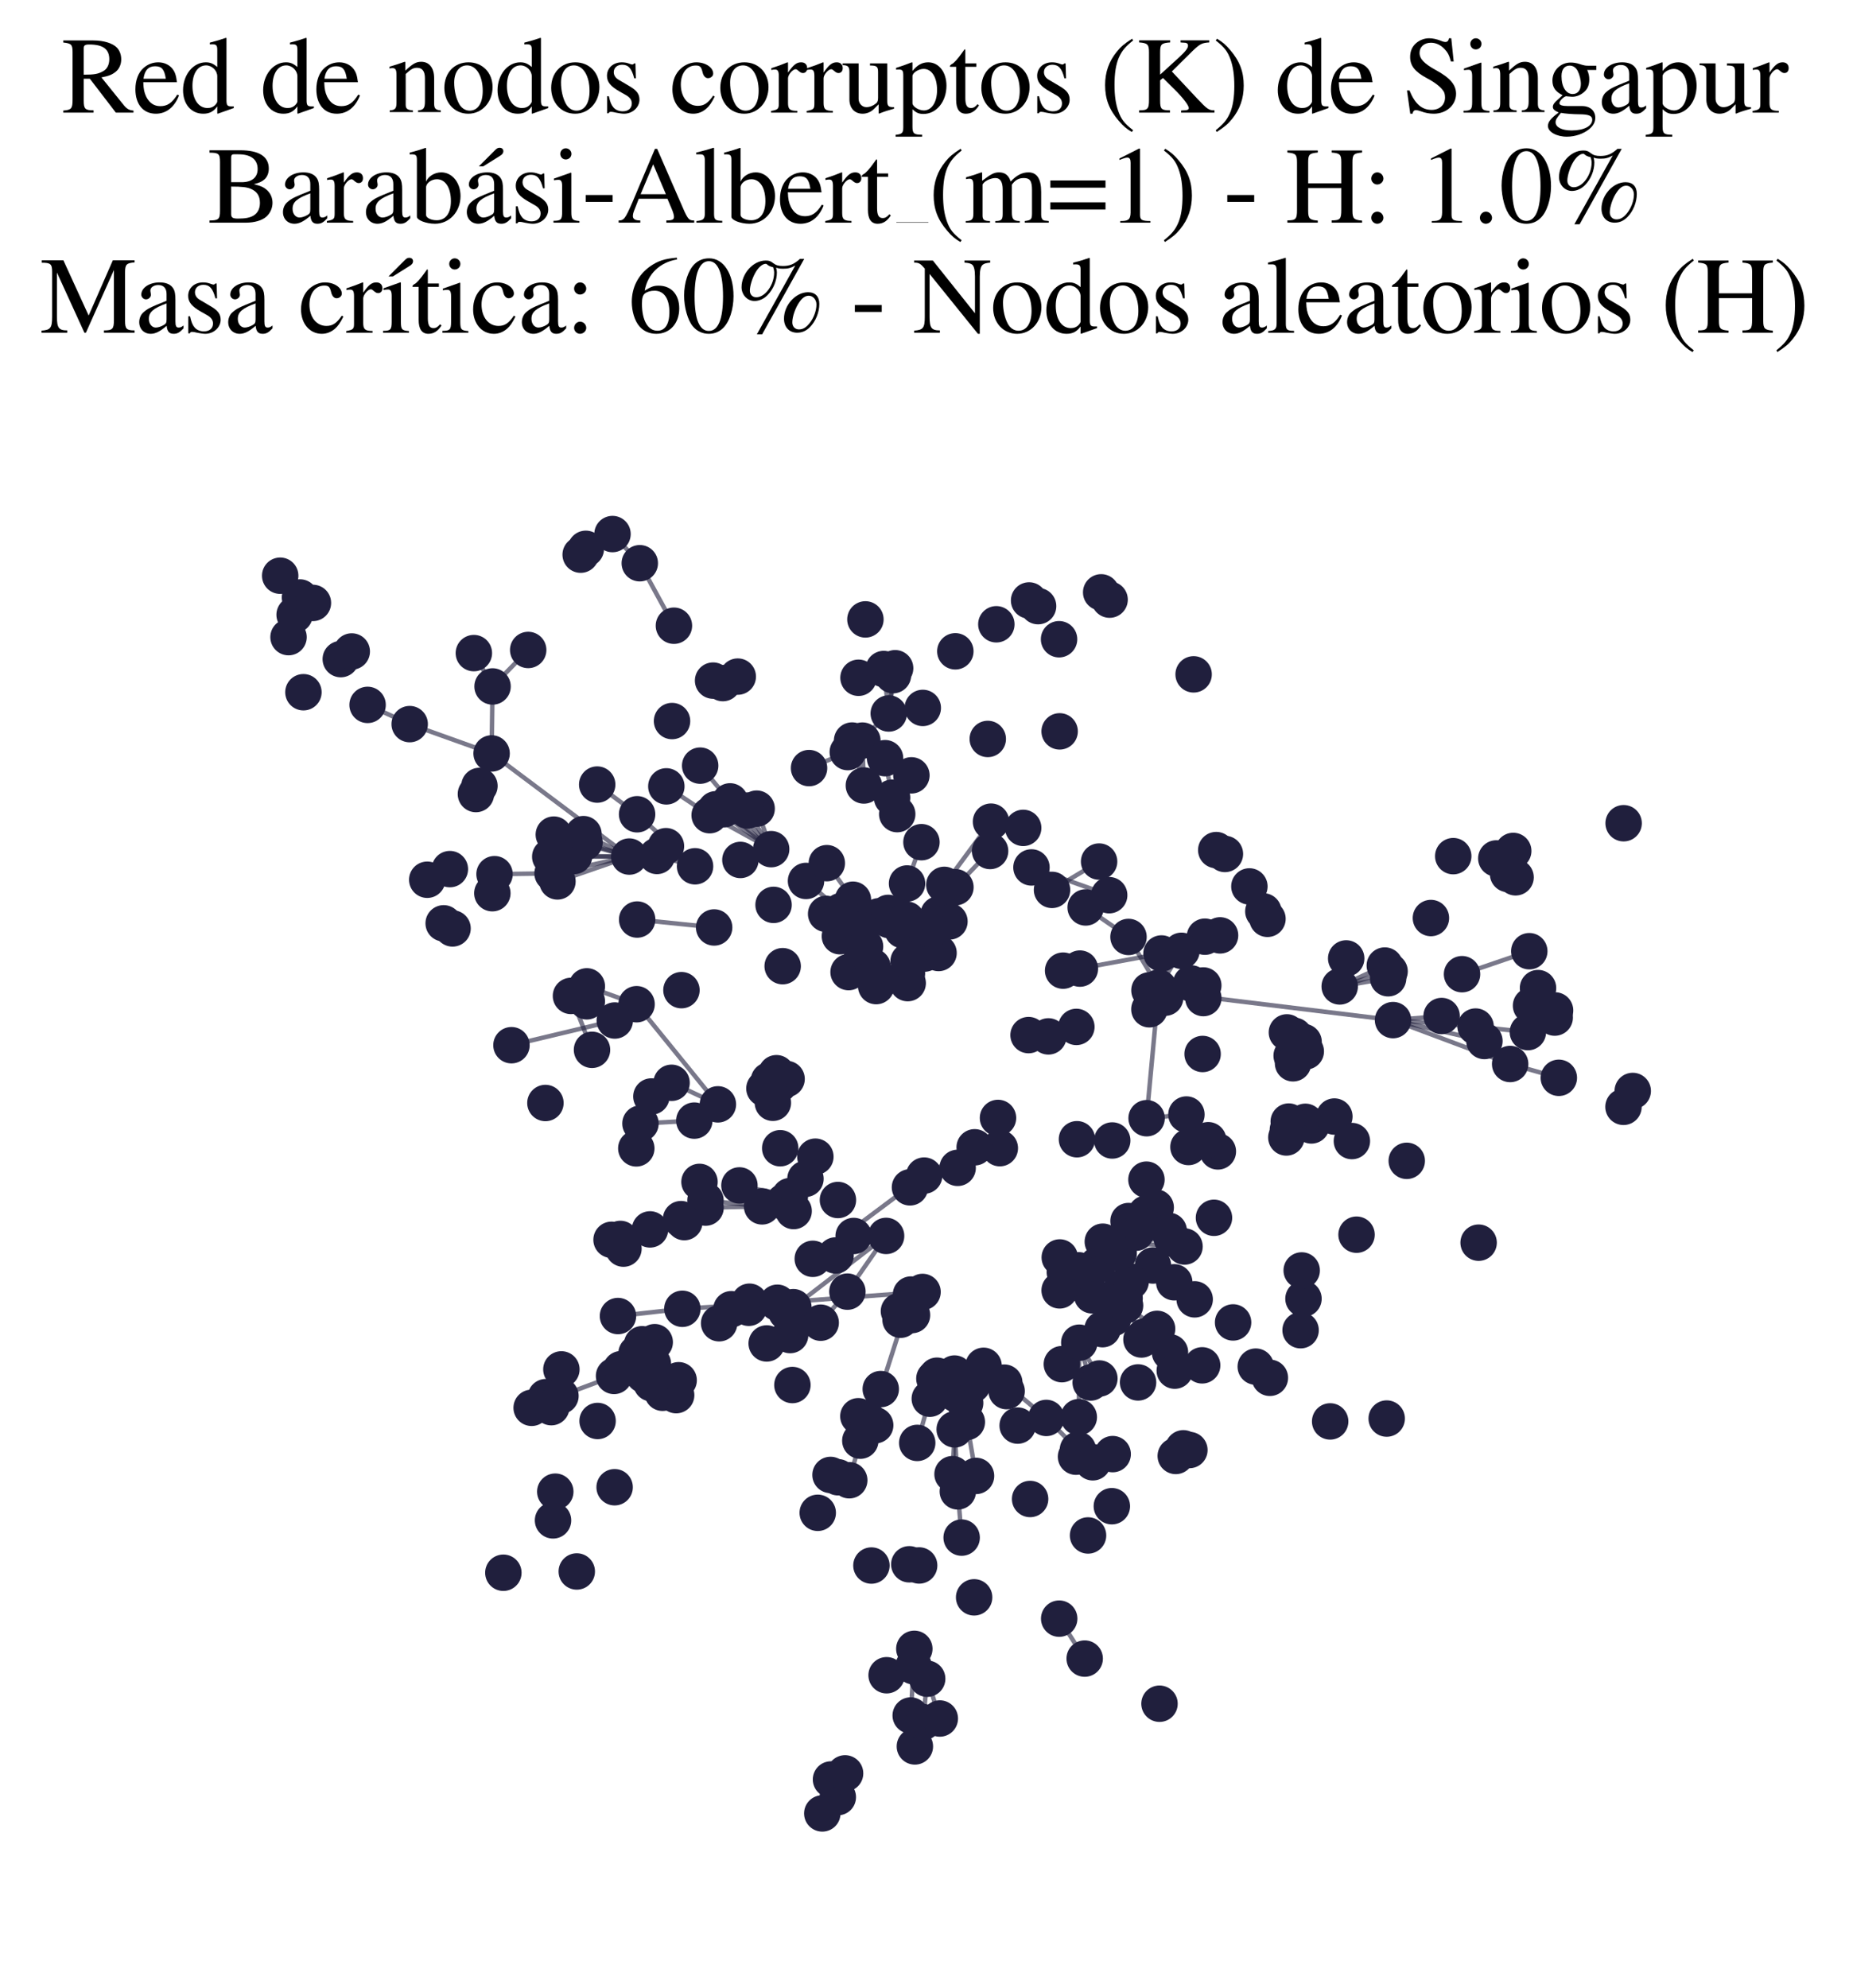 <?xml version="1.0" encoding="utf-8" standalone="no"?>
<!DOCTYPE svg PUBLIC "-//W3C//DTD SVG 1.1//EN"
  "http://www.w3.org/Graphics/SVG/1.1/DTD/svg11.dtd">
<svg xmlns:xlink="http://www.w3.org/1999/xlink" width="165.542pt" height="177.988pt" viewBox="0 0 165.542 177.988" xmlns="http://www.w3.org/2000/svg" version="1.1">
 <defs>
  <style type="text/css">*{stroke-linejoin: round; stroke-linecap: butt}</style>
 </defs>
 <g id="figure_1">
  <g id="patch_1">
   <path d="M 0 177.988 
L 165.542 177.988 
L 165.542 -0 
L 0 -0 
z
" style="fill: #ffffff"/>
  </g>
  <g id="axes_1">
   <g id="LineCollection_1">
    <path d="M 102.912 88.667 
L 104.319 89.326 
" clip-path="url(#p9e919e470d)" style="fill: none; stroke: #201f3d; stroke-opacity: 0.6; stroke-width: 0.4"/>
    <path d="M 102.912 88.667 
L 124.719 91.332 
" clip-path="url(#p9e919e470d)" style="fill: none; stroke: #201f3d; stroke-opacity: 0.6; stroke-width: 0.4"/>
    <path d="M 102.912 88.667 
L 107.736 89.361 
" clip-path="url(#p9e919e470d)" style="fill: none; stroke: #201f3d; stroke-opacity: 0.6; stroke-width: 0.4"/>
    <path d="M 102.912 88.667 
L 106.643 88.05 
" clip-path="url(#p9e919e470d)" style="fill: none; stroke: #201f3d; stroke-opacity: 0.6; stroke-width: 0.4"/>
    <path d="M 69.043 76.026 
L 64.083 72.459 
" clip-path="url(#p9e919e470d)" style="fill: none; stroke: #201f3d; stroke-opacity: 0.6; stroke-width: 0.4"/>
    <path d="M 69.043 76.026 
L 66.919 72.572 
" clip-path="url(#p9e919e470d)" style="fill: none; stroke: #201f3d; stroke-opacity: 0.6; stroke-width: 0.4"/>
    <path d="M 69.043 76.026 
L 65.362 71.751 
" clip-path="url(#p9e919e470d)" style="fill: none; stroke: #201f3d; stroke-opacity: 0.6; stroke-width: 0.4"/>
    <path d="M 69.043 76.026 
L 67.743 72.4 
" clip-path="url(#p9e919e470d)" style="fill: none; stroke: #201f3d; stroke-opacity: 0.6; stroke-width: 0.4"/>
    <path d="M 69.043 76.026 
L 64.829 72.453 
" clip-path="url(#p9e919e470d)" style="fill: none; stroke: #201f3d; stroke-opacity: 0.6; stroke-width: 0.4"/>
    <path d="M 69.043 76.026 
L 63.536 72.988 
" clip-path="url(#p9e919e470d)" style="fill: none; stroke: #201f3d; stroke-opacity: 0.6; stroke-width: 0.4"/>
    <path d="M 98.735 111.172 
L 104.637 110.199 
" clip-path="url(#p9e919e470d)" style="fill: none; stroke: #201f3d; stroke-opacity: 0.6; stroke-width: 0.4"/>
    <path d="M 98.735 111.172 
L 104.912 110.894 
" clip-path="url(#p9e919e470d)" style="fill: none; stroke: #201f3d; stroke-opacity: 0.6; stroke-width: 0.4"/>
    <path d="M 98.735 111.172 
L 101.038 109.324 
" clip-path="url(#p9e919e470d)" style="fill: none; stroke: #201f3d; stroke-opacity: 0.6; stroke-width: 0.4"/>
    <path d="M 98.735 111.172 
L 106.051 111.603 
" clip-path="url(#p9e919e470d)" style="fill: none; stroke: #201f3d; stroke-opacity: 0.6; stroke-width: 0.4"/>
    <path d="M 98.735 111.172 
L 101.704 110.368 
" clip-path="url(#p9e919e470d)" style="fill: none; stroke: #201f3d; stroke-opacity: 0.6; stroke-width: 0.4"/>
    <path d="M 82.596 115.671 
L 69.598 116.638 
" clip-path="url(#p9e919e470d)" style="fill: none; stroke: #201f3d; stroke-opacity: 0.6; stroke-width: 0.4"/>
    <path d="M 82.596 115.671 
L 80.627 118.16 
" clip-path="url(#p9e919e470d)" style="fill: none; stroke: #201f3d; stroke-opacity: 0.6; stroke-width: 0.4"/>
    <path d="M 82.596 115.671 
L 81.653 117.74 
" clip-path="url(#p9e919e470d)" style="fill: none; stroke: #201f3d; stroke-opacity: 0.6; stroke-width: 0.4"/>
    <path d="M 82.596 115.671 
L 80.483 117.394 
" clip-path="url(#p9e919e470d)" style="fill: none; stroke: #201f3d; stroke-opacity: 0.6; stroke-width: 0.4"/>
    <path d="M 102.656 100.117 
L 103.741 88.423 
" clip-path="url(#p9e919e470d)" style="fill: none; stroke: #201f3d; stroke-opacity: 0.6; stroke-width: 0.4"/>
    <path d="M 102.656 100.117 
L 106.221 99.786 
" clip-path="url(#p9e919e470d)" style="fill: none; stroke: #201f3d; stroke-opacity: 0.6; stroke-width: 0.4"/>
    <path d="M 56.338 76.691 
L 44.014 67.457 
" clip-path="url(#p9e919e470d)" style="fill: none; stroke: #201f3d; stroke-opacity: 0.6; stroke-width: 0.4"/>
    <path d="M 56.338 76.691 
L 49.909 78.915 
" clip-path="url(#p9e919e470d)" style="fill: none; stroke: #201f3d; stroke-opacity: 0.6; stroke-width: 0.4"/>
    <path d="M 56.338 76.691 
L 49.471 78.195 
" clip-path="url(#p9e919e470d)" style="fill: none; stroke: #201f3d; stroke-opacity: 0.6; stroke-width: 0.4"/>
    <path d="M 56.338 76.691 
L 51.399 76.639 
" clip-path="url(#p9e919e470d)" style="fill: none; stroke: #201f3d; stroke-opacity: 0.6; stroke-width: 0.4"/>
    <path d="M 56.338 76.691 
L 49.264 76.705 
" clip-path="url(#p9e919e470d)" style="fill: none; stroke: #201f3d; stroke-opacity: 0.6; stroke-width: 0.4"/>
    <path d="M 56.338 76.691 
L 51.517 75.349 
" clip-path="url(#p9e919e470d)" style="fill: none; stroke: #201f3d; stroke-opacity: 0.6; stroke-width: 0.4"/>
    <path d="M 56.338 76.691 
L 52.333 75.426 
" clip-path="url(#p9e919e470d)" style="fill: none; stroke: #201f3d; stroke-opacity: 0.6; stroke-width: 0.4"/>
    <path d="M 56.338 76.691 
L 52.238 74.682 
" clip-path="url(#p9e919e470d)" style="fill: none; stroke: #201f3d; stroke-opacity: 0.6; stroke-width: 0.4"/>
    <path d="M 104.319 89.326 
L 102.906 90.364 
" clip-path="url(#p9e919e470d)" style="fill: none; stroke: #201f3d; stroke-opacity: 0.6; stroke-width: 0.4"/>
    <path d="M 60.337 56.022 
L 57.28 50.427 
" clip-path="url(#p9e919e470d)" style="fill: none; stroke: #201f3d; stroke-opacity: 0.6; stroke-width: 0.4"/>
    <path d="M 124.719 91.332 
L 132.901 93.204 
" clip-path="url(#p9e919e470d)" style="fill: none; stroke: #201f3d; stroke-opacity: 0.6; stroke-width: 0.4"/>
    <path d="M 124.719 91.332 
L 132.112 91.91 
" clip-path="url(#p9e919e470d)" style="fill: none; stroke: #201f3d; stroke-opacity: 0.6; stroke-width: 0.4"/>
    <path d="M 124.719 91.332 
L 135.205 95.263 
" clip-path="url(#p9e919e470d)" style="fill: none; stroke: #201f3d; stroke-opacity: 0.6; stroke-width: 0.4"/>
    <path d="M 124.719 91.332 
L 129.069 90.967 
" clip-path="url(#p9e919e470d)" style="fill: none; stroke: #201f3d; stroke-opacity: 0.6; stroke-width: 0.4"/>
    <path d="M 73.001 103.56 
L 69.853 102.804 
" clip-path="url(#p9e919e470d)" style="fill: none; stroke: #201f3d; stroke-opacity: 0.6; stroke-width: 0.4"/>
    <path d="M 73.001 103.56 
L 72.114 105.542 
" clip-path="url(#p9e919e470d)" style="fill: none; stroke: #201f3d; stroke-opacity: 0.6; stroke-width: 0.4"/>
    <path d="M 73.001 103.56 
L 70.197 107.602 
" clip-path="url(#p9e919e470d)" style="fill: none; stroke: #201f3d; stroke-opacity: 0.6; stroke-width: 0.4"/>
    <path d="M 76.364 80.553 
L 74.026 77.282 
" clip-path="url(#p9e919e470d)" style="fill: none; stroke: #201f3d; stroke-opacity: 0.6; stroke-width: 0.4"/>
    <path d="M 62.228 77.561 
L 57.04 72.904 
" clip-path="url(#p9e919e470d)" style="fill: none; stroke: #201f3d; stroke-opacity: 0.6; stroke-width: 0.4"/>
    <path d="M 62.228 77.561 
L 59.623 75.76 
" clip-path="url(#p9e919e470d)" style="fill: none; stroke: #201f3d; stroke-opacity: 0.6; stroke-width: 0.4"/>
    <path d="M 62.228 77.561 
L 58.815 76.635 
" clip-path="url(#p9e919e470d)" style="fill: none; stroke: #201f3d; stroke-opacity: 0.6; stroke-width: 0.4"/>
    <path d="M 44.014 67.457 
L 36.68 64.832 
" clip-path="url(#p9e919e470d)" style="fill: none; stroke: #201f3d; stroke-opacity: 0.6; stroke-width: 0.4"/>
    <path d="M 44.014 67.457 
L 44.099 61.46 
" clip-path="url(#p9e919e470d)" style="fill: none; stroke: #201f3d; stroke-opacity: 0.6; stroke-width: 0.4"/>
    <path d="M 100.326 116.535 
L 102.486 119.656 
" clip-path="url(#p9e919e470d)" style="fill: none; stroke: #201f3d; stroke-opacity: 0.6; stroke-width: 0.4"/>
    <path d="M 100.326 116.535 
L 103.596 118.977 
" clip-path="url(#p9e919e470d)" style="fill: none; stroke: #201f3d; stroke-opacity: 0.6; stroke-width: 0.4"/>
    <path d="M 79.333 110.655 
L 75.869 115.643 
" clip-path="url(#p9e919e470d)" style="fill: none; stroke: #201f3d; stroke-opacity: 0.6; stroke-width: 0.4"/>
    <path d="M 79.333 110.655 
L 71.031 117.035 
" clip-path="url(#p9e919e470d)" style="fill: none; stroke: #201f3d; stroke-opacity: 0.6; stroke-width: 0.4"/>
    <path d="M 62.163 100.331 
L 57.341 100.594 
" clip-path="url(#p9e919e470d)" style="fill: none; stroke: #201f3d; stroke-opacity: 0.6; stroke-width: 0.4"/>
    <path d="M 75.869 115.643 
L 73.478 118.424 
" clip-path="url(#p9e919e470d)" style="fill: none; stroke: #201f3d; stroke-opacity: 0.6; stroke-width: 0.4"/>
    <path d="M 77.343 70.327 
L 76.288 66.303 
" clip-path="url(#p9e919e470d)" style="fill: none; stroke: #201f3d; stroke-opacity: 0.6; stroke-width: 0.4"/>
    <path d="M 77.343 70.327 
L 77.21 66.308 
" clip-path="url(#p9e919e470d)" style="fill: none; stroke: #201f3d; stroke-opacity: 0.6; stroke-width: 0.4"/>
    <path d="M 130.897 87.222 
L 136.918 85.164 
" clip-path="url(#p9e919e470d)" style="fill: none; stroke: #201f3d; stroke-opacity: 0.6; stroke-width: 0.4"/>
    <path d="M 36.68 64.832 
L 32.911 63.111 
" clip-path="url(#p9e919e470d)" style="fill: none; stroke: #201f3d; stroke-opacity: 0.6; stroke-width: 0.4"/>
    <path d="M 71.031 117.035 
L 68.642 120.283 
" clip-path="url(#p9e919e470d)" style="fill: none; stroke: #201f3d; stroke-opacity: 0.6; stroke-width: 0.4"/>
    <path d="M 103.741 88.423 
L 105.78 85.128 
" clip-path="url(#p9e919e470d)" style="fill: none; stroke: #201f3d; stroke-opacity: 0.6; stroke-width: 0.4"/>
    <path d="M 103.741 88.423 
L 101.036 83.888 
" clip-path="url(#p9e919e470d)" style="fill: none; stroke: #201f3d; stroke-opacity: 0.6; stroke-width: 0.4"/>
    <path d="M 70.41 117.482 
L 65.479 117.218 
" clip-path="url(#p9e919e470d)" style="fill: none; stroke: #201f3d; stroke-opacity: 0.6; stroke-width: 0.4"/>
    <path d="M 72.768 112.706 
L 82.74 105.254 
" clip-path="url(#p9e919e470d)" style="fill: none; stroke: #201f3d; stroke-opacity: 0.6; stroke-width: 0.4"/>
    <path d="M 72.768 112.706 
L 74.81 112.405 
" clip-path="url(#p9e919e470d)" style="fill: none; stroke: #201f3d; stroke-opacity: 0.6; stroke-width: 0.4"/>
    <path d="M 79.571 63.879 
L 80.142 59.829 
" clip-path="url(#p9e919e470d)" style="fill: none; stroke: #201f3d; stroke-opacity: 0.6; stroke-width: 0.4"/>
    <path d="M 79.571 63.879 
L 79.949 60.451 
" clip-path="url(#p9e919e470d)" style="fill: none; stroke: #201f3d; stroke-opacity: 0.6; stroke-width: 0.4"/>
    <path d="M 79.571 63.879 
L 75.903 67.335 
" clip-path="url(#p9e919e470d)" style="fill: none; stroke: #201f3d; stroke-opacity: 0.6; stroke-width: 0.4"/>
    <path d="M 79.571 63.879 
L 79.121 59.9 
" clip-path="url(#p9e919e470d)" style="fill: none; stroke: #201f3d; stroke-opacity: 0.6; stroke-width: 0.4"/>
    <path d="M 64.273 98.875 
L 60.125 96.946 
" clip-path="url(#p9e919e470d)" style="fill: none; stroke: #201f3d; stroke-opacity: 0.6; stroke-width: 0.4"/>
    <path d="M 64.273 98.875 
L 56.994 89.91 
" clip-path="url(#p9e919e470d)" style="fill: none; stroke: #201f3d; stroke-opacity: 0.6; stroke-width: 0.4"/>
    <path d="M 96.628 120.215 
L 97.65 123.778 
" clip-path="url(#p9e919e470d)" style="fill: none; stroke: #201f3d; stroke-opacity: 0.6; stroke-width: 0.4"/>
    <path d="M 96.628 120.215 
L 96.585 126.882 
" clip-path="url(#p9e919e470d)" style="fill: none; stroke: #201f3d; stroke-opacity: 0.6; stroke-width: 0.4"/>
    <path d="M 96.628 120.215 
L 98.429 123.421 
" clip-path="url(#p9e919e470d)" style="fill: none; stroke: #201f3d; stroke-opacity: 0.6; stroke-width: 0.4"/>
    <path d="M 94.83 144.921 
L 97.113 148.498 
" clip-path="url(#p9e919e470d)" style="fill: none; stroke: #201f3d; stroke-opacity: 0.6; stroke-width: 0.4"/>
    <path d="M 54.977 123.19 
L 50.178 124.98 
" clip-path="url(#p9e919e470d)" style="fill: none; stroke: #201f3d; stroke-opacity: 0.6; stroke-width: 0.4"/>
    <path d="M 119.945 88.318 
L 124.411 86.967 
" clip-path="url(#p9e919e470d)" style="fill: none; stroke: #201f3d; stroke-opacity: 0.6; stroke-width: 0.4"/>
    <path d="M 119.945 88.318 
L 124.28 87.586 
" clip-path="url(#p9e919e470d)" style="fill: none; stroke: #201f3d; stroke-opacity: 0.6; stroke-width: 0.4"/>
    <path d="M 119.945 88.318 
L 123.982 86.447 
" clip-path="url(#p9e919e470d)" style="fill: none; stroke: #201f3d; stroke-opacity: 0.6; stroke-width: 0.4"/>
    <path d="M 84.544 79.224 
L 88.725 73.566 
" clip-path="url(#p9e919e470d)" style="fill: none; stroke: #201f3d; stroke-opacity: 0.6; stroke-width: 0.4"/>
    <path d="M 85.474 127.975 
L 85.754 133.527 
" clip-path="url(#p9e919e470d)" style="fill: none; stroke: #201f3d; stroke-opacity: 0.6; stroke-width: 0.4"/>
    <path d="M 85.474 127.975 
L 85.281 131.984 
" clip-path="url(#p9e919e470d)" style="fill: none; stroke: #201f3d; stroke-opacity: 0.6; stroke-width: 0.4"/>
    <path d="M 80.329 72.89 
L 81.598 69.418 
" clip-path="url(#p9e919e470d)" style="fill: none; stroke: #201f3d; stroke-opacity: 0.6; stroke-width: 0.4"/>
    <path d="M 102.194 119.929 
L 105.177 122.717 
" clip-path="url(#p9e919e470d)" style="fill: none; stroke: #201f3d; stroke-opacity: 0.6; stroke-width: 0.4"/>
    <path d="M 81.208 79.102 
L 82.498 75.403 
" clip-path="url(#p9e919e470d)" style="fill: none; stroke: #201f3d; stroke-opacity: 0.6; stroke-width: 0.4"/>
    <path d="M 85.54 79.435 
L 88.644 76.192 
" clip-path="url(#p9e919e470d)" style="fill: none; stroke: #201f3d; stroke-opacity: 0.6; stroke-width: 0.4"/>
    <path d="M 96.585 126.882 
L 96.335 130.422 
" clip-path="url(#p9e919e470d)" style="fill: none; stroke: #201f3d; stroke-opacity: 0.6; stroke-width: 0.4"/>
    <path d="M 81.796 149.183 
L 81.536 153.593 
" clip-path="url(#p9e919e470d)" style="fill: none; stroke: #201f3d; stroke-opacity: 0.6; stroke-width: 0.4"/>
    <path d="M 49.471 78.195 
L 44.276 78.267 
" clip-path="url(#p9e919e470d)" style="fill: none; stroke: #201f3d; stroke-opacity: 0.6; stroke-width: 0.4"/>
    <path d="M 75.301 81.575 
L 72.163 78.873 
" clip-path="url(#p9e919e470d)" style="fill: none; stroke: #201f3d; stroke-opacity: 0.6; stroke-width: 0.4"/>
    <path d="M 81.471 106.306 
L 85.739 104.561 
" clip-path="url(#p9e919e470d)" style="fill: none; stroke: #201f3d; stroke-opacity: 0.6; stroke-width: 0.4"/>
    <path d="M 101.036 83.888 
L 97.2 81.246 
" clip-path="url(#p9e919e470d)" style="fill: none; stroke: #201f3d; stroke-opacity: 0.6; stroke-width: 0.4"/>
    <path d="M 81.562 115.904 
L 78.854 124.367 
" clip-path="url(#p9e919e470d)" style="fill: none; stroke: #201f3d; stroke-opacity: 0.6; stroke-width: 0.4"/>
    <path d="M 68.23 108.01 
L 63.163 107.478 
" clip-path="url(#p9e919e470d)" style="fill: none; stroke: #201f3d; stroke-opacity: 0.6; stroke-width: 0.4"/>
    <path d="M 68.23 108.01 
L 63.17 108.121 
" clip-path="url(#p9e919e470d)" style="fill: none; stroke: #201f3d; stroke-opacity: 0.6; stroke-width: 0.4"/>
    <path d="M 82.74 105.254 
L 87.263 102.721 
" clip-path="url(#p9e919e470d)" style="fill: none; stroke: #201f3d; stroke-opacity: 0.6; stroke-width: 0.4"/>
    <path d="M 69.598 116.638 
L 61.092 117.179 
" clip-path="url(#p9e919e470d)" style="fill: none; stroke: #201f3d; stroke-opacity: 0.6; stroke-width: 0.4"/>
    <path d="M 69.598 116.638 
L 64.384 118.474 
" clip-path="url(#p9e919e470d)" style="fill: none; stroke: #201f3d; stroke-opacity: 0.6; stroke-width: 0.4"/>
    <path d="M 99.306 80.148 
L 92.348 77.664 
" clip-path="url(#p9e919e470d)" style="fill: none; stroke: #201f3d; stroke-opacity: 0.6; stroke-width: 0.4"/>
    <path d="M 85.754 133.527 
L 86.097 137.666 
" clip-path="url(#p9e919e470d)" style="fill: none; stroke: #201f3d; stroke-opacity: 0.6; stroke-width: 0.4"/>
    <path d="M 96.686 86.721 
L 103.989 85.367 
" clip-path="url(#p9e919e470d)" style="fill: none; stroke: #201f3d; stroke-opacity: 0.6; stroke-width: 0.4"/>
    <path d="M 44.099 61.46 
L 47.29 58.193 
" clip-path="url(#p9e919e470d)" style="fill: none; stroke: #201f3d; stroke-opacity: 0.6; stroke-width: 0.4"/>
    <path d="M 44.099 61.46 
L 42.425 58.475 
" clip-path="url(#p9e919e470d)" style="fill: none; stroke: #201f3d; stroke-opacity: 0.6; stroke-width: 0.4"/>
    <path d="M 96.421 102 
L 99.579 102.111 
" clip-path="url(#p9e919e470d)" style="fill: none; stroke: #201f3d; stroke-opacity: 0.6; stroke-width: 0.4"/>
    <path d="M 132.112 91.91 
L 136.792 92.408 
" clip-path="url(#p9e919e470d)" style="fill: none; stroke: #201f3d; stroke-opacity: 0.6; stroke-width: 0.4"/>
    <path d="M 57.04 72.904 
L 53.467 70.245 
" clip-path="url(#p9e919e470d)" style="fill: none; stroke: #201f3d; stroke-opacity: 0.6; stroke-width: 0.4"/>
    <path d="M 55.041 91.369 
L 45.792 93.58 
" clip-path="url(#p9e919e470d)" style="fill: none; stroke: #201f3d; stroke-opacity: 0.6; stroke-width: 0.4"/>
    <path d="M 135.205 95.263 
L 139.563 96.499 
" clip-path="url(#p9e919e470d)" style="fill: none; stroke: #201f3d; stroke-opacity: 0.6; stroke-width: 0.4"/>
    <path d="M 78.854 124.367 
L 78.357 127.606 
" clip-path="url(#p9e919e470d)" style="fill: none; stroke: #201f3d; stroke-opacity: 0.6; stroke-width: 0.4"/>
    <path d="M 78.854 124.367 
L 77.025 128.987 
" clip-path="url(#p9e919e470d)" style="fill: none; stroke: #201f3d; stroke-opacity: 0.6; stroke-width: 0.4"/>
    <path d="M 78.854 124.367 
L 77.64 127.068 
" clip-path="url(#p9e919e470d)" style="fill: none; stroke: #201f3d; stroke-opacity: 0.6; stroke-width: 0.4"/>
    <path d="M 79.87 71.423 
L 79.239 67.882 
" clip-path="url(#p9e919e470d)" style="fill: none; stroke: #201f3d; stroke-opacity: 0.6; stroke-width: 0.4"/>
    <path d="M 26.858 53.494 
L 25.086 51.545 
" clip-path="url(#p9e919e470d)" style="fill: none; stroke: #201f3d; stroke-opacity: 0.6; stroke-width: 0.4"/>
    <path d="M 74.401 159.321 
L 73.621 162.361 
" clip-path="url(#p9e919e470d)" style="fill: none; stroke: #201f3d; stroke-opacity: 0.6; stroke-width: 0.4"/>
    <path d="M 86.561 127.316 
L 87.384 132.143 
" clip-path="url(#p9e919e470d)" style="fill: none; stroke: #201f3d; stroke-opacity: 0.6; stroke-width: 0.4"/>
    <path d="M 65.362 71.751 
L 62.687 68.55 
" clip-path="url(#p9e919e470d)" style="fill: none; stroke: #201f3d; stroke-opacity: 0.6; stroke-width: 0.4"/>
    <path d="M 53.003 93.994 
L 51.119 89.167 
" clip-path="url(#p9e919e470d)" style="fill: none; stroke: #201f3d; stroke-opacity: 0.6; stroke-width: 0.4"/>
    <path d="M 70.718 107.094 
L 66.202 106.134 
" clip-path="url(#p9e919e470d)" style="fill: none; stroke: #201f3d; stroke-opacity: 0.6; stroke-width: 0.4"/>
    <path d="M 83.011 150.301 
L 84.141 153.863 
" clip-path="url(#p9e919e470d)" style="fill: none; stroke: #201f3d; stroke-opacity: 0.6; stroke-width: 0.4"/>
    <path d="M 83.011 150.301 
L 82.644 154.182 
" clip-path="url(#p9e919e470d)" style="fill: none; stroke: #201f3d; stroke-opacity: 0.6; stroke-width: 0.4"/>
    <path d="M 89.914 123.79 
L 93.673 126.952 
" clip-path="url(#p9e919e470d)" style="fill: none; stroke: #201f3d; stroke-opacity: 0.6; stroke-width: 0.4"/>
    <path d="M 93.673 126.952 
L 96.509 129.802 
" clip-path="url(#p9e919e470d)" style="fill: none; stroke: #201f3d; stroke-opacity: 0.6; stroke-width: 0.4"/>
    <path d="M 56.994 89.91 
L 52.54 88.311 
" clip-path="url(#p9e919e470d)" style="fill: none; stroke: #201f3d; stroke-opacity: 0.6; stroke-width: 0.4"/>
    <path d="M 75.66 158.775 
L 75.009 160.901 
" clip-path="url(#p9e919e470d)" style="fill: none; stroke: #201f3d; stroke-opacity: 0.6; stroke-width: 0.4"/>
    <path d="M 57.28 50.427 
L 54.838 47.815 
" clip-path="url(#p9e919e470d)" style="fill: none; stroke: #201f3d; stroke-opacity: 0.6; stroke-width: 0.4"/>
    <path d="M 61.092 117.179 
L 55.327 117.828 
" clip-path="url(#p9e919e470d)" style="fill: none; stroke: #201f3d; stroke-opacity: 0.6; stroke-width: 0.4"/>
    <path d="M 75.903 67.335 
L 72.435 68.769 
" clip-path="url(#p9e919e470d)" style="fill: none; stroke: #201f3d; stroke-opacity: 0.6; stroke-width: 0.4"/>
    <path d="M 81.536 153.593 
L 81.909 156.361 
" clip-path="url(#p9e919e470d)" style="fill: none; stroke: #201f3d; stroke-opacity: 0.6; stroke-width: 0.4"/>
    <path d="M 103.989 85.367 
L 109.233 83.747 
" clip-path="url(#p9e919e470d)" style="fill: none; stroke: #201f3d; stroke-opacity: 0.6; stroke-width: 0.4"/>
    <path d="M 77.025 128.987 
L 76.034 132.531 
" clip-path="url(#p9e919e470d)" style="fill: none; stroke: #201f3d; stroke-opacity: 0.6; stroke-width: 0.4"/>
    <path d="M 85.739 104.561 
L 89.515 102.798 
" clip-path="url(#p9e919e470d)" style="fill: none; stroke: #201f3d; stroke-opacity: 0.6; stroke-width: 0.4"/>
    <path d="M 83.245 125.231 
L 82.119 129.187 
" clip-path="url(#p9e919e470d)" style="fill: none; stroke: #201f3d; stroke-opacity: 0.6; stroke-width: 0.4"/>
    <path d="M 63.938 83.038 
L 57.045 82.329 
" clip-path="url(#p9e919e470d)" style="fill: none; stroke: #201f3d; stroke-opacity: 0.6; stroke-width: 0.4"/>
    <path d="M 94.188 79.675 
L 98.404 77.138 
" clip-path="url(#p9e919e470d)" style="fill: none; stroke: #201f3d; stroke-opacity: 0.6; stroke-width: 0.4"/>
    <path d="M 63.536 72.988 
L 59.657 70.405 
" clip-path="url(#p9e919e470d)" style="fill: none; stroke: #201f3d; stroke-opacity: 0.6; stroke-width: 0.4"/>
   </g>
   <g id="PathCollection_1">
    <defs>
     <path id="mf44aea6276" d="M 0 1.581 
C 0.419 1.581 0.822 1.415 1.118 1.118 
C 1.415 0.822 1.581 0.419 1.581 0 
C 1.581 -0.419 1.415 -0.822 1.118 -1.118 
C 0.822 -1.415 0.419 -1.581 0 -1.581 
C -0.419 -1.581 -0.822 -1.415 -1.118 -1.118 
C -1.415 -0.822 -1.581 -0.419 -1.581 0 
C -1.581 0.419 -1.415 0.822 -1.118 1.118 
C -0.822 1.415 -0.419 1.581 0 1.581 
z
" style="stroke: #201f3d; stroke-width: 0.1"/>
    </defs>
    <g clip-path="url(#p9e919e470d)">
     <use xlink:href="#mf44aea6276" x="96.509" y="129.802" style="fill: #201f3d; stroke: #201f3d; stroke-width: 0.1"/>
     <use xlink:href="#mf44aea6276" x="80.811" y="83.275" style="fill: #201f3d; stroke: #201f3d; stroke-width: 0.1"/>
     <use xlink:href="#mf44aea6276" x="80.483" y="117.394" style="fill: #201f3d; stroke: #201f3d; stroke-width: 0.1"/>
     <use xlink:href="#mf44aea6276" x="82.087" y="83.254" style="fill: #201f3d; stroke: #201f3d; stroke-width: 0.1"/>
     <use xlink:href="#mf44aea6276" x="68.23" y="108.01" style="fill: #201f3d; stroke: #201f3d; stroke-width: 0.1"/>
     <use xlink:href="#mf44aea6276" x="103.227" y="113.305" style="fill: #201f3d; stroke: #201f3d; stroke-width: 0.1"/>
     <use xlink:href="#mf44aea6276" x="134.952" y="77.591" style="fill: #201f3d; stroke: #201f3d; stroke-width: 0.1"/>
     <use xlink:href="#mf44aea6276" x="108.688" y="109.032" style="fill: #201f3d; stroke: #201f3d; stroke-width: 0.1"/>
     <use xlink:href="#mf44aea6276" x="73.213" y="135.446" style="fill: #201f3d; stroke: #201f3d; stroke-width: 0.1"/>
     <use xlink:href="#mf44aea6276" x="84.03" y="81.87" style="fill: #201f3d; stroke: #201f3d; stroke-width: 0.1"/>
     <use xlink:href="#mf44aea6276" x="81.536" y="153.593" style="fill: #201f3d; stroke: #201f3d; stroke-width: 0.1"/>
     <use xlink:href="#mf44aea6276" x="103.596" y="118.977" style="fill: #201f3d; stroke: #201f3d; stroke-width: 0.1"/>
     <use xlink:href="#mf44aea6276" x="82.292" y="140.16" style="fill: #201f3d; stroke: #201f3d; stroke-width: 0.1"/>
     <use xlink:href="#mf44aea6276" x="76.863" y="60.682" style="fill: #201f3d; stroke: #201f3d; stroke-width: 0.1"/>
     <use xlink:href="#mf44aea6276" x="72.435" y="68.769" style="fill: #201f3d; stroke: #201f3d; stroke-width: 0.1"/>
     <use xlink:href="#mf44aea6276" x="75.974" y="87.034" style="fill: #201f3d; stroke: #201f3d; stroke-width: 0.1"/>
     <use xlink:href="#mf44aea6276" x="102.642" y="105.617" style="fill: #201f3d; stroke: #201f3d; stroke-width: 0.1"/>
     <use xlink:href="#mf44aea6276" x="73.964" y="81.821" style="fill: #201f3d; stroke: #201f3d; stroke-width: 0.1"/>
     <use xlink:href="#mf44aea6276" x="98.589" y="53.035" style="fill: #201f3d; stroke: #201f3d; stroke-width: 0.1"/>
     <use xlink:href="#mf44aea6276" x="56.937" y="122.212" style="fill: #201f3d; stroke: #201f3d; stroke-width: 0.1"/>
     <use xlink:href="#mf44aea6276" x="81.562" y="115.904" style="fill: #201f3d; stroke: #201f3d; stroke-width: 0.1"/>
     <use xlink:href="#mf44aea6276" x="81.653" y="117.74" style="fill: #201f3d; stroke: #201f3d; stroke-width: 0.1"/>
     <use xlink:href="#mf44aea6276" x="99.669" y="118.01" style="fill: #201f3d; stroke: #201f3d; stroke-width: 0.1"/>
     <use xlink:href="#mf44aea6276" x="85.532" y="58.314" style="fill: #201f3d; stroke: #201f3d; stroke-width: 0.1"/>
     <use xlink:href="#mf44aea6276" x="81.909" y="156.361" style="fill: #201f3d; stroke: #201f3d; stroke-width: 0.1"/>
     <use xlink:href="#mf44aea6276" x="75.02" y="107.44" style="fill: #201f3d; stroke: #201f3d; stroke-width: 0.1"/>
     <use xlink:href="#mf44aea6276" x="70.718" y="107.094" style="fill: #201f3d; stroke: #201f3d; stroke-width: 0.1"/>
     <use xlink:href="#mf44aea6276" x="124.152" y="127.007" style="fill: #201f3d; stroke: #201f3d; stroke-width: 0.1"/>
     <use xlink:href="#mf44aea6276" x="79.379" y="149.989" style="fill: #201f3d; stroke: #201f3d; stroke-width: 0.1"/>
     <use xlink:href="#mf44aea6276" x="52.333" y="75.426" style="fill: #201f3d; stroke: #201f3d; stroke-width: 0.1"/>
     <use xlink:href="#mf44aea6276" x="57.28" y="50.427" style="fill: #201f3d; stroke: #201f3d; stroke-width: 0.1"/>
     <use xlink:href="#mf44aea6276" x="56.994" y="89.91" style="fill: #201f3d; stroke: #201f3d; stroke-width: 0.1"/>
     <use xlink:href="#mf44aea6276" x="49.471" y="78.195" style="fill: #201f3d; stroke: #201f3d; stroke-width: 0.1"/>
     <use xlink:href="#mf44aea6276" x="48.866" y="125.091" style="fill: #201f3d; stroke: #201f3d; stroke-width: 0.1"/>
     <use xlink:href="#mf44aea6276" x="97.2" y="81.246" style="fill: #201f3d; stroke: #201f3d; stroke-width: 0.1"/>
     <use xlink:href="#mf44aea6276" x="135.48" y="76.187" style="fill: #201f3d; stroke: #201f3d; stroke-width: 0.1"/>
     <use xlink:href="#mf44aea6276" x="75.02" y="132.261" style="fill: #201f3d; stroke: #201f3d; stroke-width: 0.1"/>
     <use xlink:href="#mf44aea6276" x="92.941" y="54.269" style="fill: #201f3d; stroke: #201f3d; stroke-width: 0.1"/>
     <use xlink:href="#mf44aea6276" x="81.86" y="147.624" style="fill: #201f3d; stroke: #201f3d; stroke-width: 0.1"/>
     <use xlink:href="#mf44aea6276" x="83.656" y="123.43" style="fill: #201f3d; stroke: #201f3d; stroke-width: 0.1"/>
     <use xlink:href="#mf44aea6276" x="117.409" y="100.764" style="fill: #201f3d; stroke: #201f3d; stroke-width: 0.1"/>
     <use xlink:href="#mf44aea6276" x="76.034" y="132.531" style="fill: #201f3d; stroke: #201f3d; stroke-width: 0.1"/>
     <use xlink:href="#mf44aea6276" x="105.947" y="129.671" style="fill: #201f3d; stroke: #201f3d; stroke-width: 0.1"/>
     <use xlink:href="#mf44aea6276" x="116.701" y="116.278" style="fill: #201f3d; stroke: #201f3d; stroke-width: 0.1"/>
     <use xlink:href="#mf44aea6276" x="62.163" y="100.331" style="fill: #201f3d; stroke: #201f3d; stroke-width: 0.1"/>
     <use xlink:href="#mf44aea6276" x="88.436" y="66.161" style="fill: #201f3d; stroke: #201f3d; stroke-width: 0.1"/>
     <use xlink:href="#mf44aea6276" x="68.439" y="97.454" style="fill: #201f3d; stroke: #201f3d; stroke-width: 0.1"/>
     <use xlink:href="#mf44aea6276" x="146.18" y="97.677" style="fill: #201f3d; stroke: #201f3d; stroke-width: 0.1"/>
     <use xlink:href="#mf44aea6276" x="32.911" y="63.111" style="fill: #201f3d; stroke: #201f3d; stroke-width: 0.1"/>
     <use xlink:href="#mf44aea6276" x="52.539" y="89.651" style="fill: #201f3d; stroke: #201f3d; stroke-width: 0.1"/>
     <use xlink:href="#mf44aea6276" x="51.639" y="140.698" style="fill: #201f3d; stroke: #201f3d; stroke-width: 0.1"/>
     <use xlink:href="#mf44aea6276" x="68.642" y="120.283" style="fill: #201f3d; stroke: #201f3d; stroke-width: 0.1"/>
     <use xlink:href="#mf44aea6276" x="70.073" y="86.505" style="fill: #201f3d; stroke: #201f3d; stroke-width: 0.1"/>
     <use xlink:href="#mf44aea6276" x="75.869" y="115.643" style="fill: #201f3d; stroke: #201f3d; stroke-width: 0.1"/>
     <use xlink:href="#mf44aea6276" x="56.968" y="102.817" style="fill: #201f3d; stroke: #201f3d; stroke-width: 0.1"/>
     <use xlink:href="#mf44aea6276" x="101.038" y="109.324" style="fill: #201f3d; stroke: #201f3d; stroke-width: 0.1"/>
     <use xlink:href="#mf44aea6276" x="98.404" y="77.138" style="fill: #201f3d; stroke: #201f3d; stroke-width: 0.1"/>
     <use xlink:href="#mf44aea6276" x="72.163" y="78.873" style="fill: #201f3d; stroke: #201f3d; stroke-width: 0.1"/>
     <use xlink:href="#mf44aea6276" x="59.326" y="124.699" style="fill: #201f3d; stroke: #201f3d; stroke-width: 0.1"/>
     <use xlink:href="#mf44aea6276" x="54.977" y="123.19" style="fill: #201f3d; stroke: #201f3d; stroke-width: 0.1"/>
     <use xlink:href="#mf44aea6276" x="106.051" y="111.603" style="fill: #201f3d; stroke: #201f3d; stroke-width: 0.1"/>
     <use xlink:href="#mf44aea6276" x="74.026" y="77.282" style="fill: #201f3d; stroke: #201f3d; stroke-width: 0.1"/>
     <use xlink:href="#mf44aea6276" x="70.944" y="124.005" style="fill: #201f3d; stroke: #201f3d; stroke-width: 0.1"/>
     <use xlink:href="#mf44aea6276" x="107.736" y="89.361" style="fill: #201f3d; stroke: #201f3d; stroke-width: 0.1"/>
     <use xlink:href="#mf44aea6276" x="42.425" y="58.475" style="fill: #201f3d; stroke: #201f3d; stroke-width: 0.1"/>
     <use xlink:href="#mf44aea6276" x="57.645" y="123.098" style="fill: #201f3d; stroke: #201f3d; stroke-width: 0.1"/>
     <use xlink:href="#mf44aea6276" x="76.851" y="126.8" style="fill: #201f3d; stroke: #201f3d; stroke-width: 0.1"/>
     <use xlink:href="#mf44aea6276" x="82.119" y="129.187" style="fill: #201f3d; stroke: #201f3d; stroke-width: 0.1"/>
     <use xlink:href="#mf44aea6276" x="50.261" y="122.605" style="fill: #201f3d; stroke: #201f3d; stroke-width: 0.1"/>
     <use xlink:href="#mf44aea6276" x="116.908" y="94.131" style="fill: #201f3d; stroke: #201f3d; stroke-width: 0.1"/>
     <use xlink:href="#mf44aea6276" x="69.517" y="96.087" style="fill: #201f3d; stroke: #201f3d; stroke-width: 0.1"/>
     <use xlink:href="#mf44aea6276" x="81.266" y="88.022" style="fill: #201f3d; stroke: #201f3d; stroke-width: 0.1"/>
     <use xlink:href="#mf44aea6276" x="82.617" y="63.382" style="fill: #201f3d; stroke: #201f3d; stroke-width: 0.1"/>
     <use xlink:href="#mf44aea6276" x="51.517" y="75.349" style="fill: #201f3d; stroke: #201f3d; stroke-width: 0.1"/>
     <use xlink:href="#mf44aea6276" x="47.29" y="58.193" style="fill: #201f3d; stroke: #201f3d; stroke-width: 0.1"/>
     <use xlink:href="#mf44aea6276" x="77.187" y="85.634" style="fill: #201f3d; stroke: #201f3d; stroke-width: 0.1"/>
     <use xlink:href="#mf44aea6276" x="77.481" y="55.457" style="fill: #201f3d; stroke: #201f3d; stroke-width: 0.1"/>
     <use xlink:href="#mf44aea6276" x="64.717" y="61.16" style="fill: #201f3d; stroke: #201f3d; stroke-width: 0.1"/>
     <use xlink:href="#mf44aea6276" x="87.384" y="132.143" style="fill: #201f3d; stroke: #201f3d; stroke-width: 0.1"/>
     <use xlink:href="#mf44aea6276" x="135.02" y="78.255" style="fill: #201f3d; stroke: #201f3d; stroke-width: 0.1"/>
     <use xlink:href="#mf44aea6276" x="64.384" y="118.474" style="fill: #201f3d; stroke: #201f3d; stroke-width: 0.1"/>
     <use xlink:href="#mf44aea6276" x="116.443" y="119.097" style="fill: #201f3d; stroke: #201f3d; stroke-width: 0.1"/>
     <use xlink:href="#mf44aea6276" x="79.87" y="71.423" style="fill: #201f3d; stroke: #201f3d; stroke-width: 0.1"/>
     <use xlink:href="#mf44aea6276" x="107.875" y="83.864" style="fill: #201f3d; stroke: #201f3d; stroke-width: 0.1"/>
     <use xlink:href="#mf44aea6276" x="99.544" y="134.855" style="fill: #201f3d; stroke: #201f3d; stroke-width: 0.1"/>
     <use xlink:href="#mf44aea6276" x="102.906" y="90.364" style="fill: #201f3d; stroke: #201f3d; stroke-width: 0.1"/>
     <use xlink:href="#mf44aea6276" x="47.599" y="126.045" style="fill: #201f3d; stroke: #201f3d; stroke-width: 0.1"/>
     <use xlink:href="#mf44aea6276" x="53.502" y="127.224" style="fill: #201f3d; stroke: #201f3d; stroke-width: 0.1"/>
     <use xlink:href="#mf44aea6276" x="106.487" y="129.825" style="fill: #201f3d; stroke: #201f3d; stroke-width: 0.1"/>
     <use xlink:href="#mf44aea6276" x="36.68" y="64.832" style="fill: #201f3d; stroke: #201f3d; stroke-width: 0.1"/>
     <use xlink:href="#mf44aea6276" x="132.112" y="91.91" style="fill: #201f3d; stroke: #201f3d; stroke-width: 0.1"/>
     <use xlink:href="#mf44aea6276" x="70.424" y="96.604" style="fill: #201f3d; stroke: #201f3d; stroke-width: 0.1"/>
     <use xlink:href="#mf44aea6276" x="73.621" y="162.361" style="fill: #201f3d; stroke: #201f3d; stroke-width: 0.1"/>
     <use xlink:href="#mf44aea6276" x="85.474" y="127.975" style="fill: #201f3d; stroke: #201f3d; stroke-width: 0.1"/>
     <use xlink:href="#mf44aea6276" x="88.06" y="122.284" style="fill: #201f3d; stroke: #201f3d; stroke-width: 0.1"/>
     <use xlink:href="#mf44aea6276" x="109.036" y="103.089" style="fill: #201f3d; stroke: #201f3d; stroke-width: 0.1"/>
     <use xlink:href="#mf44aea6276" x="81.208" y="79.102" style="fill: #201f3d; stroke: #201f3d; stroke-width: 0.1"/>
     <use xlink:href="#mf44aea6276" x="57.341" y="100.594" style="fill: #201f3d; stroke: #201f3d; stroke-width: 0.1"/>
     <use xlink:href="#mf44aea6276" x="107.731" y="88.231" style="fill: #201f3d; stroke: #201f3d; stroke-width: 0.1"/>
     <use xlink:href="#mf44aea6276" x="106.96" y="116.334" style="fill: #201f3d; stroke: #201f3d; stroke-width: 0.1"/>
     <use xlink:href="#mf44aea6276" x="66.053" y="60.578" style="fill: #201f3d; stroke: #201f3d; stroke-width: 0.1"/>
     <use xlink:href="#mf44aea6276" x="30.51" y="59.012" style="fill: #201f3d; stroke: #201f3d; stroke-width: 0.1"/>
     <use xlink:href="#mf44aea6276" x="135.69" y="78.549" style="fill: #201f3d; stroke: #201f3d; stroke-width: 0.1"/>
     <use xlink:href="#mf44aea6276" x="72.768" y="112.706" style="fill: #201f3d; stroke: #201f3d; stroke-width: 0.1"/>
     <use xlink:href="#mf44aea6276" x="70.197" y="107.602" style="fill: #201f3d; stroke: #201f3d; stroke-width: 0.1"/>
     <use xlink:href="#mf44aea6276" x="56.338" y="76.691" style="fill: #201f3d; stroke: #201f3d; stroke-width: 0.1"/>
     <use xlink:href="#mf44aea6276" x="51.119" y="89.167" style="fill: #201f3d; stroke: #201f3d; stroke-width: 0.1"/>
     <use xlink:href="#mf44aea6276" x="75.903" y="67.335" style="fill: #201f3d; stroke: #201f3d; stroke-width: 0.1"/>
     <use xlink:href="#mf44aea6276" x="77.21" y="66.308" style="fill: #201f3d; stroke: #201f3d; stroke-width: 0.1"/>
     <use xlink:href="#mf44aea6276" x="103.811" y="152.538" style="fill: #201f3d; stroke: #201f3d; stroke-width: 0.1"/>
     <use xlink:href="#mf44aea6276" x="75.009" y="160.901" style="fill: #201f3d; stroke: #201f3d; stroke-width: 0.1"/>
     <use xlink:href="#mf44aea6276" x="120.525" y="85.81" style="fill: #201f3d; stroke: #201f3d; stroke-width: 0.1"/>
     <use xlink:href="#mf44aea6276" x="95.068" y="122.137" style="fill: #201f3d; stroke: #201f3d; stroke-width: 0.1"/>
     <use xlink:href="#mf44aea6276" x="57.04" y="72.904" style="fill: #201f3d; stroke: #201f3d; stroke-width: 0.1"/>
     <use xlink:href="#mf44aea6276" x="55.028" y="133.156" style="fill: #201f3d; stroke: #201f3d; stroke-width: 0.1"/>
     <use xlink:href="#mf44aea6276" x="58.815" y="76.635" style="fill: #201f3d; stroke: #201f3d; stroke-width: 0.1"/>
     <use xlink:href="#mf44aea6276" x="102.912" y="88.667" style="fill: #201f3d; stroke: #201f3d; stroke-width: 0.1"/>
     <use xlink:href="#mf44aea6276" x="83.011" y="150.301" style="fill: #201f3d; stroke: #201f3d; stroke-width: 0.1"/>
     <use xlink:href="#mf44aea6276" x="60.537" y="124.911" style="fill: #201f3d; stroke: #201f3d; stroke-width: 0.1"/>
     <use xlink:href="#mf44aea6276" x="113.693" y="123.359" style="fill: #201f3d; stroke: #201f3d; stroke-width: 0.1"/>
     <use xlink:href="#mf44aea6276" x="97.778" y="115.974" style="fill: #201f3d; stroke: #201f3d; stroke-width: 0.1"/>
     <use xlink:href="#mf44aea6276" x="90.127" y="124.552" style="fill: #201f3d; stroke: #201f3d; stroke-width: 0.1"/>
     <use xlink:href="#mf44aea6276" x="58.197" y="110.072" style="fill: #201f3d; stroke: #201f3d; stroke-width: 0.1"/>
     <use xlink:href="#mf44aea6276" x="111.858" y="79.365" style="fill: #201f3d; stroke: #201f3d; stroke-width: 0.1"/>
     <use xlink:href="#mf44aea6276" x="103.741" y="88.423" style="fill: #201f3d; stroke: #201f3d; stroke-width: 0.1"/>
     <use xlink:href="#mf44aea6276" x="61.011" y="88.651" style="fill: #201f3d; stroke: #201f3d; stroke-width: 0.1"/>
     <use xlink:href="#mf44aea6276" x="54.753" y="111.003" style="fill: #201f3d; stroke: #201f3d; stroke-width: 0.1"/>
     <use xlink:href="#mf44aea6276" x="79.623" y="82.381" style="fill: #201f3d; stroke: #201f3d; stroke-width: 0.1"/>
     <use xlink:href="#mf44aea6276" x="71.031" y="117.035" style="fill: #201f3d; stroke: #201f3d; stroke-width: 0.1"/>
     <use xlink:href="#mf44aea6276" x="98.713" y="119.005" style="fill: #201f3d; stroke: #201f3d; stroke-width: 0.1"/>
     <use xlink:href="#mf44aea6276" x="78.02" y="140.167" style="fill: #201f3d; stroke: #201f3d; stroke-width: 0.1"/>
     <use xlink:href="#mf44aea6276" x="26.378" y="55.04" style="fill: #201f3d; stroke: #201f3d; stroke-width: 0.1"/>
     <use xlink:href="#mf44aea6276" x="25.833" y="57.044" style="fill: #201f3d; stroke: #201f3d; stroke-width: 0.1"/>
     <use xlink:href="#mf44aea6276" x="58.319" y="98.171" style="fill: #201f3d; stroke: #201f3d; stroke-width: 0.1"/>
     <use xlink:href="#mf44aea6276" x="102.194" y="119.929" style="fill: #201f3d; stroke: #201f3d; stroke-width: 0.1"/>
     <use xlink:href="#mf44aea6276" x="49.909" y="78.915" style="fill: #201f3d; stroke: #201f3d; stroke-width: 0.1"/>
     <use xlink:href="#mf44aea6276" x="49.583" y="74.725" style="fill: #201f3d; stroke: #201f3d; stroke-width: 0.1"/>
     <use xlink:href="#mf44aea6276" x="125.947" y="103.932" style="fill: #201f3d; stroke: #201f3d; stroke-width: 0.1"/>
     <use xlink:href="#mf44aea6276" x="124.411" y="86.967" style="fill: #201f3d; stroke: #201f3d; stroke-width: 0.1"/>
     <use xlink:href="#mf44aea6276" x="63.843" y="60.937" style="fill: #201f3d; stroke: #201f3d; stroke-width: 0.1"/>
     <use xlink:href="#mf44aea6276" x="96.686" y="86.721" style="fill: #201f3d; stroke: #201f3d; stroke-width: 0.1"/>
     <use xlink:href="#mf44aea6276" x="80.142" y="59.829" style="fill: #201f3d; stroke: #201f3d; stroke-width: 0.1"/>
     <use xlink:href="#mf44aea6276" x="98.735" y="111.172" style="fill: #201f3d; stroke: #201f3d; stroke-width: 0.1"/>
     <use xlink:href="#mf44aea6276" x="76.938" y="82.48" style="fill: #201f3d; stroke: #201f3d; stroke-width: 0.1"/>
     <use xlink:href="#mf44aea6276" x="77.025" y="128.987" style="fill: #201f3d; stroke: #201f3d; stroke-width: 0.1"/>
     <use xlink:href="#mf44aea6276" x="96.421" y="102" style="fill: #201f3d; stroke: #201f3d; stroke-width: 0.1"/>
     <use xlink:href="#mf44aea6276" x="60.168" y="64.557" style="fill: #201f3d; stroke: #201f3d; stroke-width: 0.1"/>
     <use xlink:href="#mf44aea6276" x="63.163" y="107.478" style="fill: #201f3d; stroke: #201f3d; stroke-width: 0.1"/>
     <use xlink:href="#mf44aea6276" x="85.582" y="124.803" style="fill: #201f3d; stroke: #201f3d; stroke-width: 0.1"/>
     <use xlink:href="#mf44aea6276" x="89.914" y="123.79" style="fill: #201f3d; stroke: #201f3d; stroke-width: 0.1"/>
     <use xlink:href="#mf44aea6276" x="96.368" y="91.942" style="fill: #201f3d; stroke: #201f3d; stroke-width: 0.1"/>
     <use xlink:href="#mf44aea6276" x="82.77" y="85.377" style="fill: #201f3d; stroke: #201f3d; stroke-width: 0.1"/>
     <use xlink:href="#mf44aea6276" x="62.228" y="77.561" style="fill: #201f3d; stroke: #201f3d; stroke-width: 0.1"/>
     <use xlink:href="#mf44aea6276" x="79.121" y="59.9" style="fill: #201f3d; stroke: #201f3d; stroke-width: 0.1"/>
     <use xlink:href="#mf44aea6276" x="86.411" y="125.618" style="fill: #201f3d; stroke: #201f3d; stroke-width: 0.1"/>
     <use xlink:href="#mf44aea6276" x="94.188" y="79.675" style="fill: #201f3d; stroke: #201f3d; stroke-width: 0.1"/>
     <use xlink:href="#mf44aea6276" x="106.404" y="102.694" style="fill: #201f3d; stroke: #201f3d; stroke-width: 0.1"/>
     <use xlink:href="#mf44aea6276" x="66.288" y="76.993" style="fill: #201f3d; stroke: #201f3d; stroke-width: 0.1"/>
     <use xlink:href="#mf44aea6276" x="124.719" y="91.332" style="fill: #201f3d; stroke: #201f3d; stroke-width: 0.1"/>
     <use xlink:href="#mf44aea6276" x="52.54" y="88.311" style="fill: #201f3d; stroke: #201f3d; stroke-width: 0.1"/>
     <use xlink:href="#mf44aea6276" x="97.65" y="123.778" style="fill: #201f3d; stroke: #201f3d; stroke-width: 0.1"/>
     <use xlink:href="#mf44aea6276" x="103.989" y="85.367" style="fill: #201f3d; stroke: #201f3d; stroke-width: 0.1"/>
     <use xlink:href="#mf44aea6276" x="67.102" y="116.546" style="fill: #201f3d; stroke: #201f3d; stroke-width: 0.1"/>
     <use xlink:href="#mf44aea6276" x="85.754" y="133.527" style="fill: #201f3d; stroke: #201f3d; stroke-width: 0.1"/>
     <use xlink:href="#mf44aea6276" x="76.364" y="80.553" style="fill: #201f3d; stroke: #201f3d; stroke-width: 0.1"/>
     <use xlink:href="#mf44aea6276" x="83.89" y="123.171" style="fill: #201f3d; stroke: #201f3d; stroke-width: 0.1"/>
     <use xlink:href="#mf44aea6276" x="67.743" y="72.4" style="fill: #201f3d; stroke: #201f3d; stroke-width: 0.1"/>
     <use xlink:href="#mf44aea6276" x="89.351" y="100.092" style="fill: #201f3d; stroke: #201f3d; stroke-width: 0.1"/>
     <use xlink:href="#mf44aea6276" x="100.427" y="115.3" style="fill: #201f3d; stroke: #201f3d; stroke-width: 0.1"/>
     <use xlink:href="#mf44aea6276" x="116.542" y="113.747" style="fill: #201f3d; stroke: #201f3d; stroke-width: 0.1"/>
     <use xlink:href="#mf44aea6276" x="110.399" y="118.401" style="fill: #201f3d; stroke: #201f3d; stroke-width: 0.1"/>
     <use xlink:href="#mf44aea6276" x="79.949" y="60.451" style="fill: #201f3d; stroke: #201f3d; stroke-width: 0.1"/>
     <use xlink:href="#mf44aea6276" x="45.066" y="140.812" style="fill: #201f3d; stroke: #201f3d; stroke-width: 0.1"/>
     <use xlink:href="#mf44aea6276" x="108.891" y="76.111" style="fill: #201f3d; stroke: #201f3d; stroke-width: 0.1"/>
     <use xlink:href="#mf44aea6276" x="55.327" y="117.828" style="fill: #201f3d; stroke: #201f3d; stroke-width: 0.1"/>
     <use xlink:href="#mf44aea6276" x="78.68" y="82.039" style="fill: #201f3d; stroke: #201f3d; stroke-width: 0.1"/>
     <use xlink:href="#mf44aea6276" x="67.036" y="117.09" style="fill: #201f3d; stroke: #201f3d; stroke-width: 0.1"/>
     <use xlink:href="#mf44aea6276" x="123.982" y="86.447" style="fill: #201f3d; stroke: #201f3d; stroke-width: 0.1"/>
     <use xlink:href="#mf44aea6276" x="92.227" y="134.208" style="fill: #201f3d; stroke: #201f3d; stroke-width: 0.1"/>
     <use xlink:href="#mf44aea6276" x="61.092" y="117.179" style="fill: #201f3d; stroke: #201f3d; stroke-width: 0.1"/>
     <use xlink:href="#mf44aea6276" x="96.335" y="130.422" style="fill: #201f3d; stroke: #201f3d; stroke-width: 0.1"/>
     <use xlink:href="#mf44aea6276" x="60.337" y="56.022" style="fill: #201f3d; stroke: #201f3d; stroke-width: 0.1"/>
     <use xlink:href="#mf44aea6276" x="27.166" y="61.977" style="fill: #201f3d; stroke: #201f3d; stroke-width: 0.1"/>
     <use xlink:href="#mf44aea6276" x="145.352" y="99.097" style="fill: #201f3d; stroke: #201f3d; stroke-width: 0.1"/>
     <use xlink:href="#mf44aea6276" x="91.112" y="127.637" style="fill: #201f3d; stroke: #201f3d; stroke-width: 0.1"/>
     <use xlink:href="#mf44aea6276" x="78.443" y="88.288" style="fill: #201f3d; stroke: #201f3d; stroke-width: 0.1"/>
     <use xlink:href="#mf44aea6276" x="102.608" y="108.661" style="fill: #201f3d; stroke: #201f3d; stroke-width: 0.1"/>
     <use xlink:href="#mf44aea6276" x="139.225" y="90.467" style="fill: #201f3d; stroke: #201f3d; stroke-width: 0.1"/>
     <use xlink:href="#mf44aea6276" x="50.178" y="124.98" style="fill: #201f3d; stroke: #201f3d; stroke-width: 0.1"/>
     <use xlink:href="#mf44aea6276" x="101.228" y="114.742" style="fill: #201f3d; stroke: #201f3d; stroke-width: 0.1"/>
     <use xlink:href="#mf44aea6276" x="69.258" y="81.016" style="fill: #201f3d; stroke: #201f3d; stroke-width: 0.1"/>
     <use xlink:href="#mf44aea6276" x="63.17" y="108.121" style="fill: #201f3d; stroke: #201f3d; stroke-width: 0.1"/>
     <use xlink:href="#mf44aea6276" x="136.792" y="92.408" style="fill: #201f3d; stroke: #201f3d; stroke-width: 0.1"/>
     <use xlink:href="#mf44aea6276" x="100.156" y="112.217" style="fill: #201f3d; stroke: #201f3d; stroke-width: 0.1"/>
     <use xlink:href="#mf44aea6276" x="55.819" y="111.792" style="fill: #201f3d; stroke: #201f3d; stroke-width: 0.1"/>
     <use xlink:href="#mf44aea6276" x="66.202" y="106.134" style="fill: #201f3d; stroke: #201f3d; stroke-width: 0.1"/>
     <use xlink:href="#mf44aea6276" x="97.113" y="148.498" style="fill: #201f3d; stroke: #201f3d; stroke-width: 0.1"/>
     <use xlink:href="#mf44aea6276" x="92.136" y="53.761" style="fill: #201f3d; stroke: #201f3d; stroke-width: 0.1"/>
     <use xlink:href="#mf44aea6276" x="85.458" y="122.977" style="fill: #201f3d; stroke: #201f3d; stroke-width: 0.1"/>
     <use xlink:href="#mf44aea6276" x="57.561" y="122.105" style="fill: #201f3d; stroke: #201f3d; stroke-width: 0.1"/>
     <use xlink:href="#mf44aea6276" x="139.194" y="91.107" style="fill: #201f3d; stroke: #201f3d; stroke-width: 0.1"/>
     <use xlink:href="#mf44aea6276" x="66.919" y="72.572" style="fill: #201f3d; stroke: #201f3d; stroke-width: 0.1"/>
     <use xlink:href="#mf44aea6276" x="85.005" y="82.498" style="fill: #201f3d; stroke: #201f3d; stroke-width: 0.1"/>
     <use xlink:href="#mf44aea6276" x="87.068" y="123.973" style="fill: #201f3d; stroke: #201f3d; stroke-width: 0.1"/>
     <use xlink:href="#mf44aea6276" x="103.471" y="108.109" style="fill: #201f3d; stroke: #201f3d; stroke-width: 0.1"/>
     <use xlink:href="#mf44aea6276" x="81.198" y="87.154" style="fill: #201f3d; stroke: #201f3d; stroke-width: 0.1"/>
     <use xlink:href="#mf44aea6276" x="82.644" y="154.182" style="fill: #201f3d; stroke: #201f3d; stroke-width: 0.1"/>
     <use xlink:href="#mf44aea6276" x="101.704" y="110.368" style="fill: #201f3d; stroke: #201f3d; stroke-width: 0.1"/>
     <use xlink:href="#mf44aea6276" x="80.389" y="82.018" style="fill: #201f3d; stroke: #201f3d; stroke-width: 0.1"/>
     <use xlink:href="#mf44aea6276" x="102.656" y="100.117" style="fill: #201f3d; stroke: #201f3d; stroke-width: 0.1"/>
     <use xlink:href="#mf44aea6276" x="53.003" y="93.994" style="fill: #201f3d; stroke: #201f3d; stroke-width: 0.1"/>
     <use xlink:href="#mf44aea6276" x="130.897" y="87.222" style="fill: #201f3d; stroke: #201f3d; stroke-width: 0.1"/>
     <use xlink:href="#mf44aea6276" x="104.319" y="89.326" style="fill: #201f3d; stroke: #201f3d; stroke-width: 0.1"/>
     <use xlink:href="#mf44aea6276" x="75.197" y="83.821" style="fill: #201f3d; stroke: #201f3d; stroke-width: 0.1"/>
     <use xlink:href="#mf44aea6276" x="132.901" y="93.204" style="fill: #201f3d; stroke: #201f3d; stroke-width: 0.1"/>
     <use xlink:href="#mf44aea6276" x="107.63" y="122.242" style="fill: #201f3d; stroke: #201f3d; stroke-width: 0.1"/>
     <use xlink:href="#mf44aea6276" x="98.251" y="113.259" style="fill: #201f3d; stroke: #201f3d; stroke-width: 0.1"/>
     <use xlink:href="#mf44aea6276" x="99.306" y="80.148" style="fill: #201f3d; stroke: #201f3d; stroke-width: 0.1"/>
     <use xlink:href="#mf44aea6276" x="75.301" y="81.575" style="fill: #201f3d; stroke: #201f3d; stroke-width: 0.1"/>
     <use xlink:href="#mf44aea6276" x="85.54" y="79.435" style="fill: #201f3d; stroke: #201f3d; stroke-width: 0.1"/>
     <use xlink:href="#mf44aea6276" x="63.536" y="72.988" style="fill: #201f3d; stroke: #201f3d; stroke-width: 0.1"/>
     <use xlink:href="#mf44aea6276" x="79.526" y="81.734" style="fill: #201f3d; stroke: #201f3d; stroke-width: 0.1"/>
     <use xlink:href="#mf44aea6276" x="26.858" y="53.494" style="fill: #201f3d; stroke: #201f3d; stroke-width: 0.1"/>
     <use xlink:href="#mf44aea6276" x="58.617" y="120.17" style="fill: #201f3d; stroke: #201f3d; stroke-width: 0.1"/>
     <use xlink:href="#mf44aea6276" x="95.334" y="113.9" style="fill: #201f3d; stroke: #201f3d; stroke-width: 0.1"/>
     <use xlink:href="#mf44aea6276" x="115.304" y="101.155" style="fill: #201f3d; stroke: #201f3d; stroke-width: 0.1"/>
     <use xlink:href="#mf44aea6276" x="69.598" y="116.638" style="fill: #201f3d; stroke: #201f3d; stroke-width: 0.1"/>
     <use xlink:href="#mf44aea6276" x="102.394" y="109.621" style="fill: #201f3d; stroke: #201f3d; stroke-width: 0.1"/>
     <use xlink:href="#mf44aea6276" x="105.131" y="114.807" style="fill: #201f3d; stroke: #201f3d; stroke-width: 0.1"/>
     <use xlink:href="#mf44aea6276" x="81.598" y="69.418" style="fill: #201f3d; stroke: #201f3d; stroke-width: 0.1"/>
     <use xlink:href="#mf44aea6276" x="96.585" y="113.735" style="fill: #201f3d; stroke: #201f3d; stroke-width: 0.1"/>
     <use xlink:href="#mf44aea6276" x="86.561" y="127.316" style="fill: #201f3d; stroke: #201f3d; stroke-width: 0.1"/>
     <use xlink:href="#mf44aea6276" x="39.723" y="82.668" style="fill: #201f3d; stroke: #201f3d; stroke-width: 0.1"/>
     <use xlink:href="#mf44aea6276" x="88.725" y="73.566" style="fill: #201f3d; stroke: #201f3d; stroke-width: 0.1"/>
     <use xlink:href="#mf44aea6276" x="62.687" y="68.55" style="fill: #201f3d; stroke: #201f3d; stroke-width: 0.1"/>
     <use xlink:href="#mf44aea6276" x="84.029" y="85.324" style="fill: #201f3d; stroke: #201f3d; stroke-width: 0.1"/>
     <use xlink:href="#mf44aea6276" x="69.736" y="97.112" style="fill: #201f3d; stroke: #201f3d; stroke-width: 0.1"/>
     <use xlink:href="#mf44aea6276" x="119.945" y="88.318" style="fill: #201f3d; stroke: #201f3d; stroke-width: 0.1"/>
     <use xlink:href="#mf44aea6276" x="44.014" y="67.457" style="fill: #201f3d; stroke: #201f3d; stroke-width: 0.1"/>
     <use xlink:href="#mf44aea6276" x="119.09" y="127.263" style="fill: #201f3d; stroke: #201f3d; stroke-width: 0.1"/>
     <use xlink:href="#mf44aea6276" x="81.41" y="140.055" style="fill: #201f3d; stroke: #201f3d; stroke-width: 0.1"/>
     <use xlink:href="#mf44aea6276" x="109.233" y="83.747" style="fill: #201f3d; stroke: #201f3d; stroke-width: 0.1"/>
     <use xlink:href="#mf44aea6276" x="55.542" y="110.925" style="fill: #201f3d; stroke: #201f3d; stroke-width: 0.1"/>
     <use xlink:href="#mf44aea6276" x="89.515" y="102.798" style="fill: #201f3d; stroke: #201f3d; stroke-width: 0.1"/>
     <use xlink:href="#mf44aea6276" x="49.264" y="76.705" style="fill: #201f3d; stroke: #201f3d; stroke-width: 0.1"/>
     <use xlink:href="#mf44aea6276" x="25.086" y="51.545" style="fill: #201f3d; stroke: #201f3d; stroke-width: 0.1"/>
     <use xlink:href="#mf44aea6276" x="83.245" y="125.231" style="fill: #201f3d; stroke: #201f3d; stroke-width: 0.1"/>
     <use xlink:href="#mf44aea6276" x="84.141" y="153.863" style="fill: #201f3d; stroke: #201f3d; stroke-width: 0.1"/>
     <use xlink:href="#mf44aea6276" x="100.326" y="116.535" style="fill: #201f3d; stroke: #201f3d; stroke-width: 0.1"/>
     <use xlink:href="#mf44aea6276" x="105.266" y="130.355" style="fill: #201f3d; stroke: #201f3d; stroke-width: 0.1"/>
     <use xlink:href="#mf44aea6276" x="107.67" y="94.366" style="fill: #201f3d; stroke: #201f3d; stroke-width: 0.1"/>
     <use xlink:href="#mf44aea6276" x="64.829" y="72.453" style="fill: #201f3d; stroke: #201f3d; stroke-width: 0.1"/>
     <use xlink:href="#mf44aea6276" x="109.667" y="76.457" style="fill: #201f3d; stroke: #201f3d; stroke-width: 0.1"/>
     <use xlink:href="#mf44aea6276" x="69.197" y="98.736" style="fill: #201f3d; stroke: #201f3d; stroke-width: 0.1"/>
     <use xlink:href="#mf44aea6276" x="52.449" y="49.138" style="fill: #201f3d; stroke: #201f3d; stroke-width: 0.1"/>
     <use xlink:href="#mf44aea6276" x="87.214" y="143.014" style="fill: #201f3d; stroke: #201f3d; stroke-width: 0.1"/>
     <use xlink:href="#mf44aea6276" x="115.643" y="94.519" style="fill: #201f3d; stroke: #201f3d; stroke-width: 0.1"/>
     <use xlink:href="#mf44aea6276" x="95.181" y="86.904" style="fill: #201f3d; stroke: #201f3d; stroke-width: 0.1"/>
     <use xlink:href="#mf44aea6276" x="113.109" y="81.598" style="fill: #201f3d; stroke: #201f3d; stroke-width: 0.1"/>
     <use xlink:href="#mf44aea6276" x="58.011" y="121.204" style="fill: #201f3d; stroke: #201f3d; stroke-width: 0.1"/>
     <use xlink:href="#mf44aea6276" x="60.974" y="109.153" style="fill: #201f3d; stroke: #201f3d; stroke-width: 0.1"/>
     <use xlink:href="#mf44aea6276" x="106.866" y="60.377" style="fill: #201f3d; stroke: #201f3d; stroke-width: 0.1"/>
     <use xlink:href="#mf44aea6276" x="82.596" y="115.671" style="fill: #201f3d; stroke: #201f3d; stroke-width: 0.1"/>
     <use xlink:href="#mf44aea6276" x="116.869" y="100.438" style="fill: #201f3d; stroke: #201f3d; stroke-width: 0.1"/>
     <use xlink:href="#mf44aea6276" x="73.478" y="118.424" style="fill: #201f3d; stroke: #201f3d; stroke-width: 0.1"/>
     <use xlink:href="#mf44aea6276" x="60.125" y="96.946" style="fill: #201f3d; stroke: #201f3d; stroke-width: 0.1"/>
     <use xlink:href="#mf44aea6276" x="115.217" y="92.433" style="fill: #201f3d; stroke: #201f3d; stroke-width: 0.1"/>
     <use xlink:href="#mf44aea6276" x="101.891" y="123.772" style="fill: #201f3d; stroke: #201f3d; stroke-width: 0.1"/>
     <use xlink:href="#mf44aea6276" x="81.796" y="149.183" style="fill: #201f3d; stroke: #201f3d; stroke-width: 0.1"/>
     <use xlink:href="#mf44aea6276" x="92.088" y="92.675" style="fill: #201f3d; stroke: #201f3d; stroke-width: 0.1"/>
     <use xlink:href="#mf44aea6276" x="44.099" y="61.46" style="fill: #201f3d; stroke: #201f3d; stroke-width: 0.1"/>
     <use xlink:href="#mf44aea6276" x="58.453" y="122.104" style="fill: #201f3d; stroke: #201f3d; stroke-width: 0.1"/>
     <use xlink:href="#mf44aea6276" x="139.563" y="96.499" style="fill: #201f3d; stroke: #201f3d; stroke-width: 0.1"/>
     <use xlink:href="#mf44aea6276" x="130.11" y="76.653" style="fill: #201f3d; stroke: #201f3d; stroke-width: 0.1"/>
     <use xlink:href="#mf44aea6276" x="61.269" y="109.419" style="fill: #201f3d; stroke: #201f3d; stroke-width: 0.1"/>
     <use xlink:href="#mf44aea6276" x="121.452" y="110.545" style="fill: #201f3d; stroke: #201f3d; stroke-width: 0.1"/>
     <use xlink:href="#mf44aea6276" x="49.359" y="125.987" style="fill: #201f3d; stroke: #201f3d; stroke-width: 0.1"/>
     <use xlink:href="#mf44aea6276" x="94.83" y="144.921" style="fill: #201f3d; stroke: #201f3d; stroke-width: 0.1"/>
     <use xlink:href="#mf44aea6276" x="44.08" y="79.972" style="fill: #201f3d; stroke: #201f3d; stroke-width: 0.1"/>
     <use xlink:href="#mf44aea6276" x="85.281" y="131.984" style="fill: #201f3d; stroke: #201f3d; stroke-width: 0.1"/>
     <use xlink:href="#mf44aea6276" x="137.7" y="88.466" style="fill: #201f3d; stroke: #201f3d; stroke-width: 0.1"/>
     <use xlink:href="#mf44aea6276" x="42.924" y="70.367" style="fill: #201f3d; stroke: #201f3d; stroke-width: 0.1"/>
     <use xlink:href="#mf44aea6276" x="81.471" y="106.306" style="fill: #201f3d; stroke: #201f3d; stroke-width: 0.1"/>
     <use xlink:href="#mf44aea6276" x="74.81" y="112.405" style="fill: #201f3d; stroke: #201f3d; stroke-width: 0.1"/>
     <use xlink:href="#mf44aea6276" x="51.399" y="76.639" style="fill: #201f3d; stroke: #201f3d; stroke-width: 0.1"/>
     <use xlink:href="#mf44aea6276" x="28.016" y="53.981" style="fill: #201f3d; stroke: #201f3d; stroke-width: 0.1"/>
     <use xlink:href="#mf44aea6276" x="44.276" y="78.267" style="fill: #201f3d; stroke: #201f3d; stroke-width: 0.1"/>
     <use xlink:href="#mf44aea6276" x="64.083" y="72.459" style="fill: #201f3d; stroke: #201f3d; stroke-width: 0.1"/>
     <use xlink:href="#mf44aea6276" x="38.252" y="78.765" style="fill: #201f3d; stroke: #201f3d; stroke-width: 0.1"/>
     <use xlink:href="#mf44aea6276" x="78.119" y="86.552" style="fill: #201f3d; stroke: #201f3d; stroke-width: 0.1"/>
     <use xlink:href="#mf44aea6276" x="68.845" y="96.734" style="fill: #201f3d; stroke: #201f3d; stroke-width: 0.1"/>
     <use xlink:href="#mf44aea6276" x="119.468" y="99.968" style="fill: #201f3d; stroke: #201f3d; stroke-width: 0.1"/>
     <use xlink:href="#mf44aea6276" x="73.001" y="103.56" style="fill: #201f3d; stroke: #201f3d; stroke-width: 0.1"/>
     <use xlink:href="#mf44aea6276" x="86.097" y="137.666" style="fill: #201f3d; stroke: #201f3d; stroke-width: 0.1"/>
     <use xlink:href="#mf44aea6276" x="76.288" y="66.303" style="fill: #201f3d; stroke: #201f3d; stroke-width: 0.1"/>
     <use xlink:href="#mf44aea6276" x="63.938" y="83.038" style="fill: #201f3d; stroke: #201f3d; stroke-width: 0.1"/>
     <use xlink:href="#mf44aea6276" x="128.111" y="82.194" style="fill: #201f3d; stroke: #201f3d; stroke-width: 0.1"/>
     <use xlink:href="#mf44aea6276" x="136.918" y="85.164" style="fill: #201f3d; stroke: #201f3d; stroke-width: 0.1"/>
     <use xlink:href="#mf44aea6276" x="60.76" y="123.577" style="fill: #201f3d; stroke: #201f3d; stroke-width: 0.1"/>
     <use xlink:href="#mf44aea6276" x="77.065" y="83.149" style="fill: #201f3d; stroke: #201f3d; stroke-width: 0.1"/>
     <use xlink:href="#mf44aea6276" x="62.627" y="105.819" style="fill: #201f3d; stroke: #201f3d; stroke-width: 0.1"/>
     <use xlink:href="#mf44aea6276" x="70.742" y="119.532" style="fill: #201f3d; stroke: #201f3d; stroke-width: 0.1"/>
     <use xlink:href="#mf44aea6276" x="72.114" y="105.542" style="fill: #201f3d; stroke: #201f3d; stroke-width: 0.1"/>
     <use xlink:href="#mf44aea6276" x="57.489" y="120.353" style="fill: #201f3d; stroke: #201f3d; stroke-width: 0.1"/>
     <use xlink:href="#mf44aea6276" x="42.61" y="71.092" style="fill: #201f3d; stroke: #201f3d; stroke-width: 0.1"/>
     <use xlink:href="#mf44aea6276" x="97.841" y="130.923" style="fill: #201f3d; stroke: #201f3d; stroke-width: 0.1"/>
     <use xlink:href="#mf44aea6276" x="93.862" y="92.791" style="fill: #201f3d; stroke: #201f3d; stroke-width: 0.1"/>
     <use xlink:href="#mf44aea6276" x="40.517" y="83.125" style="fill: #201f3d; stroke: #201f3d; stroke-width: 0.1"/>
     <use xlink:href="#mf44aea6276" x="101.036" y="83.888" style="fill: #201f3d; stroke: #201f3d; stroke-width: 0.1"/>
     <use xlink:href="#mf44aea6276" x="99.619" y="130.19" style="fill: #201f3d; stroke: #201f3d; stroke-width: 0.1"/>
     <use xlink:href="#mf44aea6276" x="71.055" y="108.429" style="fill: #201f3d; stroke: #201f3d; stroke-width: 0.1"/>
     <use xlink:href="#mf44aea6276" x="69.043" y="76.026" style="fill: #201f3d; stroke: #201f3d; stroke-width: 0.1"/>
     <use xlink:href="#mf44aea6276" x="77.343" y="70.327" style="fill: #201f3d; stroke: #201f3d; stroke-width: 0.1"/>
     <use xlink:href="#mf44aea6276" x="83.286" y="83.301" style="fill: #201f3d; stroke: #201f3d; stroke-width: 0.1"/>
     <use xlink:href="#mf44aea6276" x="100.686" y="116.242" style="fill: #201f3d; stroke: #201f3d; stroke-width: 0.1"/>
     <use xlink:href="#mf44aea6276" x="104.75" y="121.079" style="fill: #201f3d; stroke: #201f3d; stroke-width: 0.1"/>
     <use xlink:href="#mf44aea6276" x="74.401" y="159.321" style="fill: #201f3d; stroke: #201f3d; stroke-width: 0.1"/>
     <use xlink:href="#mf44aea6276" x="53.467" y="70.245" style="fill: #201f3d; stroke: #201f3d; stroke-width: 0.1"/>
     <use xlink:href="#mf44aea6276" x="99.343" y="53.687" style="fill: #201f3d; stroke: #201f3d; stroke-width: 0.1"/>
     <use xlink:href="#mf44aea6276" x="94.818" y="57.232" style="fill: #201f3d; stroke: #201f3d; stroke-width: 0.1"/>
     <use xlink:href="#mf44aea6276" x="106.221" y="99.786" style="fill: #201f3d; stroke: #201f3d; stroke-width: 0.1"/>
     <use xlink:href="#mf44aea6276" x="93.673" y="126.952" style="fill: #201f3d; stroke: #201f3d; stroke-width: 0.1"/>
     <use xlink:href="#mf44aea6276" x="94.881" y="112.584" style="fill: #201f3d; stroke: #201f3d; stroke-width: 0.1"/>
     <use xlink:href="#mf44aea6276" x="65.362" y="71.751" style="fill: #201f3d; stroke: #201f3d; stroke-width: 0.1"/>
     <use xlink:href="#mf44aea6276" x="64.273" y="98.875" style="fill: #201f3d; stroke: #201f3d; stroke-width: 0.1"/>
     <use xlink:href="#mf44aea6276" x="115.382" y="100.417" style="fill: #201f3d; stroke: #201f3d; stroke-width: 0.1"/>
     <use xlink:href="#mf44aea6276" x="57.045" y="82.329" style="fill: #201f3d; stroke: #201f3d; stroke-width: 0.1"/>
     <use xlink:href="#mf44aea6276" x="40.277" y="77.814" style="fill: #201f3d; stroke: #201f3d; stroke-width: 0.1"/>
     <use xlink:href="#mf44aea6276" x="99.579" y="102.111" style="fill: #201f3d; stroke: #201f3d; stroke-width: 0.1"/>
     <use xlink:href="#mf44aea6276" x="102.486" y="119.656" style="fill: #201f3d; stroke: #201f3d; stroke-width: 0.1"/>
     <use xlink:href="#mf44aea6276" x="104.637" y="110.199" style="fill: #201f3d; stroke: #201f3d; stroke-width: 0.1"/>
     <use xlink:href="#mf44aea6276" x="85.739" y="104.561" style="fill: #201f3d; stroke: #201f3d; stroke-width: 0.1"/>
     <use xlink:href="#mf44aea6276" x="70.41" y="117.482" style="fill: #201f3d; stroke: #201f3d; stroke-width: 0.1"/>
     <use xlink:href="#mf44aea6276" x="77.64" y="127.068" style="fill: #201f3d; stroke: #201f3d; stroke-width: 0.1"/>
     <use xlink:href="#mf44aea6276" x="99.469" y="111.581" style="fill: #201f3d; stroke: #201f3d; stroke-width: 0.1"/>
     <use xlink:href="#mf44aea6276" x="87.502" y="123.397" style="fill: #201f3d; stroke: #201f3d; stroke-width: 0.1"/>
     <use xlink:href="#mf44aea6276" x="137.075" y="90.041" style="fill: #201f3d; stroke: #201f3d; stroke-width: 0.1"/>
     <use xlink:href="#mf44aea6276" x="106.643" y="88.05" style="fill: #201f3d; stroke: #201f3d; stroke-width: 0.1"/>
     <use xlink:href="#mf44aea6276" x="84.544" y="79.224" style="fill: #201f3d; stroke: #201f3d; stroke-width: 0.1"/>
     <use xlink:href="#mf44aea6276" x="55.041" y="91.369" style="fill: #201f3d; stroke: #201f3d; stroke-width: 0.1"/>
     <use xlink:href="#mf44aea6276" x="80.329" y="72.89" style="fill: #201f3d; stroke: #201f3d; stroke-width: 0.1"/>
     <use xlink:href="#mf44aea6276" x="31.493" y="58.328" style="fill: #201f3d; stroke: #201f3d; stroke-width: 0.1"/>
     <use xlink:href="#mf44aea6276" x="115.767" y="95.2" style="fill: #201f3d; stroke: #201f3d; stroke-width: 0.1"/>
     <use xlink:href="#mf44aea6276" x="104.912" y="110.894" style="fill: #201f3d; stroke: #201f3d; stroke-width: 0.1"/>
     <use xlink:href="#mf44aea6276" x="77.448" y="84.743" style="fill: #201f3d; stroke: #201f3d; stroke-width: 0.1"/>
     <use xlink:href="#mf44aea6276" x="69.853" y="102.804" style="fill: #201f3d; stroke: #201f3d; stroke-width: 0.1"/>
     <use xlink:href="#mf44aea6276" x="105.78" y="85.128" style="fill: #201f3d; stroke: #201f3d; stroke-width: 0.1"/>
     <use xlink:href="#mf44aea6276" x="105.177" y="122.717" style="fill: #201f3d; stroke: #201f3d; stroke-width: 0.1"/>
     <use xlink:href="#mf44aea6276" x="121.035" y="102.161" style="fill: #201f3d; stroke: #201f3d; stroke-width: 0.1"/>
     <use xlink:href="#mf44aea6276" x="54.838" y="47.815" style="fill: #201f3d; stroke: #201f3d; stroke-width: 0.1"/>
     <use xlink:href="#mf44aea6276" x="51.988" y="49.66" style="fill: #201f3d; stroke: #201f3d; stroke-width: 0.1"/>
     <use xlink:href="#mf44aea6276" x="55.604" y="122.586" style="fill: #201f3d; stroke: #201f3d; stroke-width: 0.1"/>
     <use xlink:href="#mf44aea6276" x="100.727" y="116.888" style="fill: #201f3d; stroke: #201f3d; stroke-width: 0.1"/>
     <use xlink:href="#mf44aea6276" x="81.347" y="86.059" style="fill: #201f3d; stroke: #201f3d; stroke-width: 0.1"/>
     <use xlink:href="#mf44aea6276" x="49.513" y="136.123" style="fill: #201f3d; stroke: #201f3d; stroke-width: 0.1"/>
     <use xlink:href="#mf44aea6276" x="58.386" y="122.753" style="fill: #201f3d; stroke: #201f3d; stroke-width: 0.1"/>
     <use xlink:href="#mf44aea6276" x="113.478" y="82.265" style="fill: #201f3d; stroke: #201f3d; stroke-width: 0.1"/>
     <use xlink:href="#mf44aea6276" x="56.988" y="121.17" style="fill: #201f3d; stroke: #201f3d; stroke-width: 0.1"/>
     <use xlink:href="#mf44aea6276" x="115.167" y="101.841" style="fill: #201f3d; stroke: #201f3d; stroke-width: 0.1"/>
     <use xlink:href="#mf44aea6276" x="97.413" y="137.473" style="fill: #201f3d; stroke: #201f3d; stroke-width: 0.1"/>
     <use xlink:href="#mf44aea6276" x="82.74" y="105.254" style="fill: #201f3d; stroke: #201f3d; stroke-width: 0.1"/>
     <use xlink:href="#mf44aea6276" x="74.357" y="132.055" style="fill: #201f3d; stroke: #201f3d; stroke-width: 0.1"/>
     <use xlink:href="#mf44aea6276" x="87.263" y="102.721" style="fill: #201f3d; stroke: #201f3d; stroke-width: 0.1"/>
     <use xlink:href="#mf44aea6276" x="49.715" y="133.553" style="fill: #201f3d; stroke: #201f3d; stroke-width: 0.1"/>
     <use xlink:href="#mf44aea6276" x="48.832" y="98.755" style="fill: #201f3d; stroke: #201f3d; stroke-width: 0.1"/>
     <use xlink:href="#mf44aea6276" x="135.205" y="95.263" style="fill: #201f3d; stroke: #201f3d; stroke-width: 0.1"/>
     <use xlink:href="#mf44aea6276" x="79.571" y="63.879" style="fill: #201f3d; stroke: #201f3d; stroke-width: 0.1"/>
     <use xlink:href="#mf44aea6276" x="89.203" y="55.894" style="fill: #201f3d; stroke: #201f3d; stroke-width: 0.1"/>
     <use xlink:href="#mf44aea6276" x="80.627" y="118.16" style="fill: #201f3d; stroke: #201f3d; stroke-width: 0.1"/>
     <use xlink:href="#mf44aea6276" x="145.364" y="73.706" style="fill: #201f3d; stroke: #201f3d; stroke-width: 0.1"/>
     <use xlink:href="#mf44aea6276" x="79.239" y="67.882" style="fill: #201f3d; stroke: #201f3d; stroke-width: 0.1"/>
     <use xlink:href="#mf44aea6276" x="88.644" y="76.192" style="fill: #201f3d; stroke: #201f3d; stroke-width: 0.1"/>
     <use xlink:href="#mf44aea6276" x="52.238" y="74.682" style="fill: #201f3d; stroke: #201f3d; stroke-width: 0.1"/>
     <use xlink:href="#mf44aea6276" x="96.628" y="120.215" style="fill: #201f3d; stroke: #201f3d; stroke-width: 0.1"/>
     <use xlink:href="#mf44aea6276" x="133.965" y="76.859" style="fill: #201f3d; stroke: #201f3d; stroke-width: 0.1"/>
     <use xlink:href="#mf44aea6276" x="76.429" y="110.661" style="fill: #201f3d; stroke: #201f3d; stroke-width: 0.1"/>
     <use xlink:href="#mf44aea6276" x="45.792" y="93.58" style="fill: #201f3d; stroke: #201f3d; stroke-width: 0.1"/>
     <use xlink:href="#mf44aea6276" x="81.181" y="82.341" style="fill: #201f3d; stroke: #201f3d; stroke-width: 0.1"/>
     <use xlink:href="#mf44aea6276" x="115.883" y="92.74" style="fill: #201f3d; stroke: #201f3d; stroke-width: 0.1"/>
     <use xlink:href="#mf44aea6276" x="59.657" y="70.405" style="fill: #201f3d; stroke: #201f3d; stroke-width: 0.1"/>
     <use xlink:href="#mf44aea6276" x="58.33" y="123.848" style="fill: #201f3d; stroke: #201f3d; stroke-width: 0.1"/>
     <use xlink:href="#mf44aea6276" x="132.382" y="111.26" style="fill: #201f3d; stroke: #201f3d; stroke-width: 0.1"/>
     <use xlink:href="#mf44aea6276" x="112.429" y="122.358" style="fill: #201f3d; stroke: #201f3d; stroke-width: 0.1"/>
     <use xlink:href="#mf44aea6276" x="65.479" y="117.218" style="fill: #201f3d; stroke: #201f3d; stroke-width: 0.1"/>
     <use xlink:href="#mf44aea6276" x="75.66" y="158.775" style="fill: #201f3d; stroke: #201f3d; stroke-width: 0.1"/>
     <use xlink:href="#mf44aea6276" x="108.174" y="102.088" style="fill: #201f3d; stroke: #201f3d; stroke-width: 0.1"/>
     <use xlink:href="#mf44aea6276" x="91.607" y="74.123" style="fill: #201f3d; stroke: #201f3d; stroke-width: 0.1"/>
     <use xlink:href="#mf44aea6276" x="116.713" y="93.291" style="fill: #201f3d; stroke: #201f3d; stroke-width: 0.1"/>
     <use xlink:href="#mf44aea6276" x="79.333" y="110.655" style="fill: #201f3d; stroke: #201f3d; stroke-width: 0.1"/>
     <use xlink:href="#mf44aea6276" x="98.429" y="123.421" style="fill: #201f3d; stroke: #201f3d; stroke-width: 0.1"/>
     <use xlink:href="#mf44aea6276" x="78.357" y="127.606" style="fill: #201f3d; stroke: #201f3d; stroke-width: 0.1"/>
     <use xlink:href="#mf44aea6276" x="94.87" y="65.481" style="fill: #201f3d; stroke: #201f3d; stroke-width: 0.1"/>
     <use xlink:href="#mf44aea6276" x="129.069" y="90.967" style="fill: #201f3d; stroke: #201f3d; stroke-width: 0.1"/>
     <use xlink:href="#mf44aea6276" x="78.854" y="124.367" style="fill: #201f3d; stroke: #201f3d; stroke-width: 0.1"/>
     <use xlink:href="#mf44aea6276" x="124.28" y="87.586" style="fill: #201f3d; stroke: #201f3d; stroke-width: 0.1"/>
     <use xlink:href="#mf44aea6276" x="82.498" y="75.403" style="fill: #201f3d; stroke: #201f3d; stroke-width: 0.1"/>
     <use xlink:href="#mf44aea6276" x="94.87" y="115.531" style="fill: #201f3d; stroke: #201f3d; stroke-width: 0.1"/>
     <use xlink:href="#mf44aea6276" x="59.623" y="75.76" style="fill: #201f3d; stroke: #201f3d; stroke-width: 0.1"/>
     <use xlink:href="#mf44aea6276" x="92.348" y="77.664" style="fill: #201f3d; stroke: #201f3d; stroke-width: 0.1"/>
     <use xlink:href="#mf44aea6276" x="96.585" y="126.882" style="fill: #201f3d; stroke: #201f3d; stroke-width: 0.1"/>
    </g>
   </g>
   <g id="text_1">
    <!-- Red de nodos corruptos (K) de Singapur -->
    <g transform="translate(5.498 10.084) scale(0.096 -0.096)">
     <defs>
      <path id="NimbusRomNo9L-Regu-52" d="M 4218 121 
C 3974 140 3846 205 3661 424 
L 2342 2061 
C 2771 2143 2963 2219 3174 2388 
C 3379 2553 3501 2818 3501 3113 
C 3501 3385 3418 3618 3251 3801 
C 3008 4059 2477 4224 1875 4224 
L 109 4224 
L 109 4102 
C 589 4051 653 3981 653 3528 
L 653 765 
C 653 236 589 159 109 121 
L 109 0 
L 1882 0 
L 1882 134 
C 1389 134 1306 219 1306 692 
L 1306 1984 
L 1664 1984 
L 3187 0 
L 4218 0 
L 4218 121 
z
M 1306 3762 
C 1306 3937 1376 3987 1632 3987 
C 2432 3987 2803 3716 2803 3123 
C 2803 2807 2669 2542 2438 2423 
C 2144 2258 1920 2221 1306 2221 
L 1306 3762 
z
" transform="scale(0.016)"/>
      <path id="NimbusRomNo9L-Regu-65" d="M 2611 1053 
C 2304 564 2029 378 1619 378 
C 1254 378 979 564 794 930 
C 678 1174 634 1386 621 1779 
L 2592 1779 
C 2541 2193 2477 2377 2317 2581 
C 2125 2811 1830 2944 1498 2944 
C 1178 2944 877 2829 634 2611 
C 333 2349 160 1894 160 1370 
C 160 486 621 -64 1357 -64 
C 1965 -64 2445 315 2714 1008 
L 2611 1053 
z
M 634 1984 
C 704 2479 922 2714 1312 2714 
C 1702 2714 1856 2535 1939 1984 
L 634 1984 
z
" transform="scale(0.016)"/>
      <path id="NimbusRomNo9L-Regu-64" d="M 2202 -64 
L 3142 269 
L 3142 365 
C 3027 365 3014 365 2995 365 
C 2765 365 2714 435 2714 731 
L 2714 4364 
L 2682 4377 
C 2374 4268 2150 4204 1741 4096 
L 1741 3994 
C 1792 4000 1830 4000 1882 4000 
C 2118 4000 2176 3936 2176 3672 
L 2176 2669 
C 1933 2874 1760 2944 1504 2944 
C 768 2944 173 2221 173 1312 
C 173 493 653 -64 1357 -64 
C 1715 -64 1958 64 2176 365 
L 2176 -45 
L 2202 -64 
z
M 2176 653 
C 2176 608 2131 531 2067 461 
C 1952 333 1792 269 1606 269 
C 1075 269 723 781 723 1568 
C 723 2291 1037 2765 1523 2765 
C 1862 2765 2176 2464 2176 2125 
L 2176 653 
z
" transform="scale(0.016)"/>
      <path id="NimbusRomNo9L-Regu-6e" d="M 102 2579 
C 141 2598 205 2605 275 2605 
C 454 2605 512 2509 512 2195 
L 512 608 
C 512 243 442 154 115 128 
L 115 32 
L 1472 32 
L 1472 128 
C 1146 154 1050 230 1050 461 
L 1050 2259 
C 1357 2547 1498 2624 1709 2624 
C 2022 2624 2176 2426 2176 2003 
L 2176 666 
C 2176 262 2093 154 1773 128 
L 1773 32 
L 3104 32 
L 3104 128 
C 2790 160 2714 237 2714 550 
L 2714 2016 
C 2714 2618 2432 2976 1958 2976 
C 1664 2976 1466 2867 1030 2458 
L 1030 2963 
L 986 2976 
C 672 2861 454 2790 102 2688 
L 102 2579 
z
" transform="scale(0.016)"/>
      <path id="NimbusRomNo9L-Regu-6f" d="M 1600 2944 
C 768 2944 186 2330 186 1446 
C 186 582 781 -64 1587 -64 
C 2394 -64 3008 614 3008 1498 
C 3008 2336 2419 2944 1600 2944 
z
M 1517 2765 
C 2054 2765 2432 2150 2432 1274 
C 2432 550 2144 115 1664 115 
C 1414 115 1178 269 1043 525 
C 864 858 762 1306 762 1760 
C 762 2368 1062 2765 1517 2765 
z
" transform="scale(0.016)"/>
      <path id="NimbusRomNo9L-Regu-73" d="M 2016 2010 
L 1990 2880 
L 1920 2880 
L 1907 2867 
C 1850 2822 1843 2816 1818 2816 
C 1779 2816 1715 2829 1645 2861 
C 1504 2915 1363 2944 1197 2944 
C 691 2944 326 2616 326 2154 
C 326 1796 531 1539 1075 1231 
L 1446 1020 
C 1670 892 1779 737 1779 539 
C 1779 256 1574 77 1248 77 
C 1030 77 832 159 710 298 
C 576 455 518 600 435 960 
L 333 960 
L 333 -39 
L 416 -39 
C 461 33 486 48 563 48 
C 621 48 710 35 858 -2 
C 1037 -39 1210 -64 1325 -64 
C 1818 -64 2227 308 2227 757 
C 2227 1077 2074 1289 1690 1520 
L 998 1930 
C 819 2033 723 2194 723 2367 
C 723 2624 922 2803 1216 2803 
C 1581 2803 1773 2583 1920 2010 
L 2016 2010 
z
" transform="scale(0.016)"/>
      <path id="NimbusRomNo9L-Regu-63" d="M 2547 998 
C 2240 550 2010 397 1645 397 
C 1062 397 653 909 653 1645 
C 653 2304 1005 2758 1523 2758 
C 1754 2758 1837 2688 1901 2451 
L 1939 2310 
C 1990 2131 2106 2016 2240 2016 
C 2406 2016 2547 2138 2547 2285 
C 2547 2643 2099 2944 1562 2944 
C 1248 2944 922 2816 659 2586 
C 339 2304 160 1869 160 1363 
C 160 531 666 -64 1376 -64 
C 1664 -64 1920 38 2150 237 
C 2323 390 2445 563 2637 941 
L 2547 998 
z
" transform="scale(0.016)"/>
      <path id="NimbusRomNo9L-Regu-72" d="M 45 2496 
C 134 2515 192 2522 269 2522 
C 429 2522 486 2419 486 2138 
L 486 538 
C 486 218 442 173 32 96 
L 32 0 
L 1568 0 
L 1568 102 
C 1133 102 1024 199 1024 565 
L 1024 2013 
C 1024 2219 1299 2541 1472 2541 
C 1510 2541 1568 2509 1638 2445 
C 1741 2355 1811 2317 1894 2317 
C 2048 2317 2144 2426 2144 2605 
C 2144 2816 2010 2944 1792 2944 
C 1523 2944 1338 2797 1024 2343 
L 1024 2931 
L 992 2944 
C 653 2803 422 2721 45 2599 
L 45 2496 
z
" transform="scale(0.016)"/>
      <path id="NimbusRomNo9L-Regu-75" d="M 3066 320 
L 3034 320 
C 2739 320 2669 390 2669 685 
L 2669 2880 
L 1658 2880 
L 1658 2758 
C 2054 2758 2131 2694 2131 2375 
L 2131 875 
C 2131 697 2099 607 2010 537 
C 1837 397 1638 320 1446 320 
C 1197 320 992 537 992 805 
L 992 2880 
L 58 2880 
L 58 2778 
C 365 2778 454 2682 454 2387 
L 454 770 
C 454 263 762 -64 1229 -64 
C 1466 -64 1715 38 1888 211 
L 2163 486 
L 2163 -45 
L 2189 -58 
C 2509 70 2739 141 3066 230 
L 3066 320 
z
" transform="scale(0.016)"/>
      <path id="NimbusRomNo9L-Regu-70" d="M 58 2516 
C 115 2522 160 2522 218 2522 
C 435 2522 480 2458 480 2155 
L 480 -855 
C 480 -1189 410 -1261 32 -1299 
L 32 -1408 
L 1581 -1408 
L 1581 -1293 
C 1101 -1293 1018 -1222 1018 -816 
L 1018 199 
C 1242 -13 1395 -77 1664 -77 
C 2419 -77 3008 643 3008 1575 
C 3008 2372 2560 2944 1939 2944 
C 1581 2944 1299 2784 1018 2438 
L 1018 2931 
L 979 2944 
C 634 2810 410 2726 58 2618 
L 58 2516 
z
M 1018 2136 
C 1018 2329 1376 2560 1670 2560 
C 2144 2560 2458 2071 2458 1324 
C 2458 611 2144 128 1683 128 
C 1382 128 1018 359 1018 552 
L 1018 2136 
z
" transform="scale(0.016)"/>
      <path id="NimbusRomNo9L-Regu-74" d="M 1632 2880 
L 986 2880 
L 986 3622 
C 986 3686 979 3706 941 3706 
C 896 3648 858 3590 813 3526 
C 570 3174 294 2867 192 2841 
C 122 2794 83 2748 83 2715 
C 83 2695 90 2682 109 2682 
L 448 2682 
L 448 751 
C 448 212 640 -64 1018 -64 
C 1331 -64 1574 90 1786 423 
L 1702 493 
C 1568 333 1459 269 1318 269 
C 1082 269 986 443 986 847 
L 986 2682 
L 1632 2682 
L 1632 2880 
z
" transform="scale(0.016)"/>
      <path id="NimbusRomNo9L-Regu-28" d="M 1888 4326 
C 1414 4019 1222 3853 986 3558 
C 531 3002 307 2362 307 1613 
C 307 800 544 173 1107 -480 
C 1370 -787 1536 -928 1869 -1133 
L 1946 -1030 
C 1434 -627 1254 -403 1082 77 
C 928 506 858 992 858 1632 
C 858 2304 941 2829 1114 3226 
C 1293 3622 1485 3853 1946 4224 
L 1888 4326 
z
" transform="scale(0.016)"/>
      <path id="NimbusRomNo9L-Regu-4b" d="M 2643 4109 
C 2720 4096 2784 4096 2810 4096 
C 3002 4096 3078 4045 3078 3917 
C 3078 3775 2931 3583 2579 3257 
L 1446 2224 
L 1446 3534 
C 1446 4000 1517 4071 2035 4109 
L 2035 4231 
L 218 4231 
L 218 4109 
C 717 4071 794 3988 794 3531 
L 794 750 
C 794 217 723 134 218 134 
L 218 0 
L 2022 0 
L 2022 134 
C 1523 134 1446 211 1446 683 
L 1446 1891 
L 1613 2026 
L 2291 1355 
C 2778 876 3123 422 3123 269 
C 3123 179 3034 134 2854 134 
C 2822 134 2752 134 2675 121 
L 2675 0 
L 4627 0 
L 4627 134 
C 4294 134 4205 198 3622 816 
L 2131 2409 
L 3347 3611 
C 3782 4026 3885 4077 4320 4109 
L 4320 4231 
L 2643 4231 
L 2643 4109 
z
" transform="scale(0.016)"/>
      <path id="NimbusRomNo9L-Regu-29" d="M 243 -1133 
C 717 -826 909 -659 1146 -365 
C 1600 192 1824 832 1824 1581 
C 1824 2400 1587 3021 1024 3674 
C 762 3981 595 4122 262 4326 
L 186 4224 
C 698 3821 870 3597 1050 3117 
C 1203 2688 1274 2202 1274 1562 
C 1274 896 1190 365 1018 -26 
C 838 -429 646 -659 186 -1030 
L 243 -1133 
z
" transform="scale(0.016)"/>
      <path id="NimbusRomNo9L-Regu-53" d="M 2861 4352 
L 2726 4352 
C 2701 4205 2630 4135 2522 4135 
C 2458 4135 2349 4160 2240 4212 
C 2003 4301 1766 4352 1562 4352 
C 1286 4352 1005 4244 794 4058 
C 570 3859 454 3590 454 3256 
C 454 2743 736 2385 1453 2006 
C 1914 1763 2246 1499 2406 1256 
C 2464 1173 2496 1038 2496 884 
C 2496 454 2176 160 1709 160 
C 1139 160 736 513 416 1296 
L 269 1296 
L 461 -64 
L 602 -64 
C 608 57 685 147 781 147 
C 851 147 960 122 1082 79 
C 1325 -14 1581 -64 1837 -64 
C 2573 -64 3142 442 3142 1101 
C 3142 1626 2790 2042 1946 2496 
C 1274 2868 1005 3149 1005 3495 
C 1005 3847 1274 4090 1670 4090 
C 1958 4090 2227 3968 2451 3738 
C 2650 3533 2739 3367 2842 2989 
L 3002 2989 
L 2861 4352 
z
" transform="scale(0.016)"/>
      <path id="NimbusRomNo9L-Regu-69" d="M 1120 2929 
L 128 2579 
L 128 2484 
L 179 2490 
C 256 2502 339 2509 397 2509 
C 550 2509 608 2406 608 2125 
L 608 640 
C 608 179 544 109 102 109 
L 102 0 
L 1619 0 
L 1619 96 
C 1197 128 1146 191 1146 650 
L 1146 2910 
L 1120 2929 
z
M 819 4352 
C 646 4352 499 4205 499 4026 
C 499 3847 640 3699 819 3699 
C 1005 3699 1152 3840 1152 4026 
C 1152 4205 1005 4352 819 4352 
z
" transform="scale(0.016)"/>
      <path id="NimbusRomNo9L-Regu-67" d="M 3008 2496 
L 3008 2746 
L 2515 2746 
C 2387 2746 2291 2763 2163 2802 
L 2022 2847 
C 1850 2903 1677 2931 1510 2931 
C 915 2931 442 2467 442 1881 
C 442 1476 614 1230 1037 1018 
C 915 906 800 799 762 768 
C 550 588 467 463 467 338 
C 467 206 544 131 806 6 
C 352 -329 179 -543 179 -781 
C 179 -1124 678 -1408 1286 -1408 
C 1766 -1408 2266 -1238 2598 -962 
C 2842 -759 2950 -548 2950 -299 
C 2950 108 2650 384 2176 384 
L 1350 384 
C 1011 384 851 443 851 548 
C 851 678 1062 908 1235 960 
C 1293 953 1338 947 1357 947 
C 1478 934 1562 928 1600 928 
C 1837 928 2093 1026 2291 1203 
C 2502 1387 2598 1617 2598 1945 
C 2598 2135 2566 2286 2477 2496 
L 3008 2496 
z
M 941 -13 
C 1152 -58 1664 -96 1978 -96 
C 2560 -96 2771 -180 2771 -414 
C 2771 -791 2285 -1043 1562 -1043 
C 998 -1043 627 -855 627 -570 
C 627 -420 672 -336 941 -13 
z
M 973 2145 
C 973 2526 1152 2752 1446 2752 
C 1645 2752 1811 2642 1914 2449 
C 2029 2223 2106 1927 2106 1675 
C 2106 1314 1920 1088 1626 1088 
C 1242 1088 973 1507 973 2126 
L 973 2145 
z
" transform="scale(0.016)"/>
      <path id="NimbusRomNo9L-Regu-61" d="M 2829 423 
C 2720 333 2643 301 2547 301 
C 2400 301 2355 390 2355 672 
L 2355 1920 
C 2355 2253 2323 2438 2227 2592 
C 2086 2822 1811 2944 1434 2944 
C 832 2944 358 2630 358 2227 
C 358 2080 486 1952 634 1952 
C 787 1952 922 2080 922 2221 
C 922 2246 915 2278 909 2323 
C 896 2381 890 2432 890 2477 
C 890 2650 1094 2790 1350 2790 
C 1664 2790 1837 2605 1837 2259 
L 1837 1869 
C 851 1472 742 1421 467 1178 
C 326 1050 237 832 237 621 
C 237 218 518 -64 909 -64 
C 1190 -64 1453 70 1843 403 
C 1875 70 1990 -64 2253 -64 
C 2470 -64 2605 13 2829 256 
L 2829 423 
z
M 1837 783 
C 1837 584 1805 526 1670 449 
C 1517 359 1338 301 1203 301 
C 979 301 800 520 800 796 
L 800 822 
C 800 1201 1062 1433 1837 1715 
L 1837 783 
z
" transform="scale(0.016)"/>
     </defs>
     <use xlink:href="#NimbusRomNo9L-Regu-52" transform="scale(0.996)"/>
     <use xlink:href="#NimbusRomNo9L-Regu-65" transform="translate(66.45 0) scale(0.996)"/>
     <use xlink:href="#NimbusRomNo9L-Regu-64" transform="translate(110.684 0) scale(0.996)"/>
     <use xlink:href="#NimbusRomNo9L-Regu-64" transform="translate(185.403 0) scale(0.996)"/>
     <use xlink:href="#NimbusRomNo9L-Regu-65" transform="translate(235.217 0) scale(0.996)"/>
     <use xlink:href="#NimbusRomNo9L-Regu-6e" transform="translate(304.357 0) scale(0.996)"/>
     <use xlink:href="#NimbusRomNo9L-Regu-6f" transform="translate(354.17 0) scale(0.996)"/>
     <use xlink:href="#NimbusRomNo9L-Regu-64" transform="translate(403.983 0) scale(0.996)"/>
     <use xlink:href="#NimbusRomNo9L-Regu-6f" transform="translate(453.796 0) scale(0.996)"/>
     <use xlink:href="#NimbusRomNo9L-Regu-73" transform="translate(503.61 0) scale(0.996)"/>
     <use xlink:href="#NimbusRomNo9L-Regu-63" transform="translate(567.27 0) scale(0.996)"/>
     <use xlink:href="#NimbusRomNo9L-Regu-6f" transform="translate(611.503 0) scale(0.996)"/>
     <use xlink:href="#NimbusRomNo9L-Regu-72" transform="translate(661.317 0) scale(0.996)"/>
     <use xlink:href="#NimbusRomNo9L-Regu-72" transform="translate(694.492 0) scale(0.996)"/>
     <use xlink:href="#NimbusRomNo9L-Regu-75" transform="translate(727.667 0) scale(0.996)"/>
     <use xlink:href="#NimbusRomNo9L-Regu-70" transform="translate(777.48 0) scale(0.996)"/>
     <use xlink:href="#NimbusRomNo9L-Regu-74" transform="translate(827.294 0) scale(0.996)"/>
     <use xlink:href="#NimbusRomNo9L-Regu-6f" transform="translate(854.989 0) scale(0.996)"/>
     <use xlink:href="#NimbusRomNo9L-Regu-73" transform="translate(904.802 0) scale(0.996)"/>
     <use xlink:href="#NimbusRomNo9L-Regu-28" transform="translate(968.462 0) scale(0.996)"/>
     <use xlink:href="#NimbusRomNo9L-Regu-4b" transform="translate(1001.637 0) scale(0.996)"/>
     <use xlink:href="#NimbusRomNo9L-Regu-29" transform="translate(1073.567 0) scale(0.996)"/>
     <use xlink:href="#NimbusRomNo9L-Regu-64" transform="translate(1131.649 0) scale(0.996)"/>
     <use xlink:href="#NimbusRomNo9L-Regu-65" transform="translate(1181.462 0) scale(0.996)"/>
     <use xlink:href="#NimbusRomNo9L-Regu-53" transform="translate(1250.603 0) scale(0.996)"/>
     <use xlink:href="#NimbusRomNo9L-Regu-69" transform="translate(1305.994 0) scale(0.996)"/>
     <use xlink:href="#NimbusRomNo9L-Regu-6e" transform="translate(1333.689 0) scale(0.996)"/>
     <use xlink:href="#NimbusRomNo9L-Regu-67" transform="translate(1383.503 0) scale(0.996)"/>
     <use xlink:href="#NimbusRomNo9L-Regu-61" transform="translate(1432.818 0) scale(0.996)"/>
     <use xlink:href="#NimbusRomNo9L-Regu-70" transform="translate(1477.052 0) scale(0.996)"/>
     <use xlink:href="#NimbusRomNo9L-Regu-75" transform="translate(1526.865 0) scale(0.996)"/>
     <use xlink:href="#NimbusRomNo9L-Regu-72" transform="translate(1576.678 0) scale(0.996)"/>
    </g>
    <!-- Barabási-Albert_(m=1) - H: 1.0\%  -->
    <g transform="translate(18.592 19.936) scale(0.096 -0.096)">
     <defs>
      <path id="NimbusRomNo9L-Regu-42" d="M 109 4237 
L 109 4096 
C 646 4096 723 4026 723 3548 
L 723 689 
C 723 212 640 128 109 128 
L 109 0 
L 2246 0 
C 2746 0 3200 136 3437 356 
C 3667 564 3795 855 3795 1165 
C 3795 1451 3680 1710 3482 1897 
C 3290 2072 3117 2150 2701 2253 
C 3034 2335 3168 2398 3322 2531 
C 3482 2671 3578 2903 3578 3163 
C 3578 3871 3008 4237 1901 4237 
L 109 4237 
z
M 1376 2112 
C 1997 2112 2291 2080 2522 1982 
C 2886 1827 3059 1568 3059 1159 
C 3059 809 2925 555 2669 406 
C 2464 290 2202 238 1779 238 
C 1466 238 1376 296 1376 504 
L 1376 2112 
z
M 1376 2368 
L 1376 3812 
C 1376 3944 1421 4001 1517 4001 
L 1798 4001 
C 2534 4001 2925 3699 2925 3137 
C 2925 2646 2586 2368 1984 2368 
L 1376 2368 
z
" transform="scale(0.016)"/>
      <path id="NimbusRomNo9L-Regu-62" d="M 979 4364 
L 947 4377 
C 678 4281 506 4230 205 4147 
L 19 4096 
L 19 3994 
C 58 4000 83 4000 128 4000 
C 384 4000 442 3942 442 3673 
L 442 347 
C 442 147 986 -64 1498 -64 
C 2342 -64 2995 640 2995 1555 
C 2995 2342 2509 2944 1869 2944 
C 1478 2944 1107 2714 979 2400 
L 979 4364 
z
M 979 2061 
C 979 2310 1280 2541 1613 2541 
C 2112 2541 2432 2042 2432 1261 
C 2432 550 2125 141 1600 141 
C 1267 141 979 288 979 448 
L 979 2061 
z
" transform="scale(0.016)"/>
      <path id="NimbusRomNo9L-Regu-b4" d="M 851 3264 
L 1837 3882 
C 1971 3964 2029 4047 2029 4148 
C 2029 4275 1946 4352 1805 4352 
C 1709 4352 1651 4320 1536 4206 
L 595 3264 
L 851 3264 
z
" transform="scale(0.016)"/>
      <path id="NimbusRomNo9L-Regu-2d" d="M 250 1619 
L 250 1216 
L 1824 1216 
L 1824 1619 
L 250 1619 
z
" transform="scale(0.016)"/>
      <path id="NimbusRomNo9L-Regu-41" d="M 4518 128 
C 4230 128 4166 192 3942 667 
L 2349 4320 
L 2221 4320 
L 890 1168 
C 480 231 403 128 96 128 
L 96 0 
L 1363 0 
L 1363 128 
C 1056 128 928 212 928 393 
C 928 470 947 560 979 645 
L 1274 1401 
L 2950 1401 
L 3213 778 
C 3290 602 3334 434 3334 342 
C 3334 180 3226 128 2886 128 
L 2886 0 
L 4518 0 
L 4518 128 
z
M 1382 1664 
L 2118 3416 
L 2861 1664 
L 1382 1664 
z
" transform="scale(0.016)"/>
      <path id="NimbusRomNo9L-Regu-6c" d="M 122 4000 
L 160 4000 
C 230 4000 307 4000 358 4000 
C 563 4000 627 3910 627 3610 
L 627 557 
C 627 211 538 128 134 96 
L 134 0 
L 1645 0 
L 1645 109 
C 1242 109 1165 173 1165 528 
L 1165 4371 
L 1139 4384 
C 806 4275 563 4211 122 4103 
L 122 4000 
z
" transform="scale(0.016)"/>
      <path id="NimbusRomNo9L-Regu-6d" d="M 122 2547 
C 205 2566 256 2573 326 2573 
C 493 2573 550 2470 550 2162 
L 550 539 
C 550 192 461 96 102 96 
L 102 0 
L 1523 0 
L 1523 96 
C 1184 96 1088 166 1088 418 
L 1088 2234 
C 1088 2246 1139 2310 1184 2355 
C 1344 2502 1619 2611 1843 2611 
C 2125 2611 2266 2385 2266 1932 
L 2266 528 
C 2266 167 2195 96 1830 96 
L 1830 0 
L 3264 0 
L 3264 96 
C 2899 96 2803 205 2803 603 
L 2803 2221 
C 2995 2496 3206 2611 3501 2611 
C 3866 2611 3981 2438 3981 1907 
L 3981 557 
C 3981 192 3930 141 3558 96 
L 3558 0 
L 4960 0 
L 4960 96 
L 4794 115 
C 4602 115 4518 230 4518 480 
L 4518 1802 
C 4518 2559 4269 2944 3776 2944 
C 3405 2944 3078 2778 2733 2407 
C 2618 2771 2400 2944 2054 2944 
C 1773 2944 1594 2854 1062 2451 
L 1062 2931 
L 1018 2944 
C 691 2822 474 2752 122 2656 
L 122 2547 
z
" transform="scale(0.016)"/>
      <path id="NimbusRomNo9L-Regu-3d" d="M 3418 2470 
L 192 2470 
L 192 2048 
L 3418 2048 
L 3418 2470 
z
M 3418 1190 
L 192 1190 
L 192 768 
L 3418 768 
L 3418 1190 
z
" transform="scale(0.016)"/>
      <path id="NimbusRomNo9L-Regu-31" d="M 1862 4339 
L 710 3757 
L 710 3667 
C 787 3699 858 3725 883 3738 
C 998 3783 1107 3808 1171 3808 
C 1306 3808 1363 3711 1363 3505 
L 1363 592 
C 1363 379 1312 232 1210 173 
C 1114 116 1024 96 755 96 
L 755 0 
L 2522 0 
L 2522 96 
C 2016 96 1914 160 1914 470 
L 1914 4327 
L 1862 4339 
z
" transform="scale(0.016)"/>
      <path id="NimbusRomNo9L-Regu-48" d="M 1338 2304 
L 1338 3533 
C 1338 3990 1408 4059 1901 4104 
L 1901 4224 
L 122 4224 
L 122 4104 
C 614 4059 685 3989 685 3527 
L 685 749 
C 685 210 621 134 122 134 
L 122 0 
L 1901 0 
L 1901 121 
C 1421 159 1338 242 1338 699 
L 1338 2022 
L 3277 2022 
L 3277 757 
C 3277 211 3213 134 2714 134 
L 2714 0 
L 4493 0 
L 4493 121 
C 4013 159 3930 242 3930 696 
L 3930 3529 
C 3930 3989 4000 4059 4493 4104 
L 4493 4224 
L 2714 4224 
L 2714 4104 
C 3206 4059 3277 3990 3277 3533 
L 3277 2304 
L 1338 2304 
z
" transform="scale(0.016)"/>
      <path id="NimbusRomNo9L-Regu-3a" d="M 870 2944 
C 678 2944 518 2777 518 2579 
C 518 2393 678 2233 864 2233 
C 1062 2233 1229 2393 1229 2579 
C 1229 2777 1062 2944 870 2944 
z
M 870 646 
C 678 646 518 480 518 281 
C 518 96 678 -64 864 -64 
C 1062 -64 1229 96 1229 281 
C 1229 480 1062 646 870 646 
z
" transform="scale(0.016)"/>
      <path id="NimbusRomNo9L-Regu-2e" d="M 800 646 
C 608 646 448 480 448 281 
C 448 96 608 -64 794 -64 
C 992 -64 1158 96 1158 281 
C 1158 480 992 646 800 646 
z
" transform="scale(0.016)"/>
      <path id="NimbusRomNo9L-Regu-30" d="M 1626 4352 
C 1274 4352 1005 4244 768 4020 
C 397 3661 154 2925 154 2176 
C 154 1479 365 730 666 372 
C 902 90 1229 -64 1600 -64 
C 1926 -64 2202 45 2432 269 
C 2803 621 3046 1364 3046 2138 
C 3046 3450 2464 4352 1626 4352 
z
M 1606 4186 
C 2144 4186 2432 3463 2432 2125 
C 2432 788 2150 103 1600 103 
C 1050 103 768 788 768 2119 
C 768 3476 1056 4186 1606 4186 
z
" transform="scale(0.016)"/>
      <path id="NimbusRomNo9L-Regu-25" d="M 4282 2368 
C 3558 2368 2874 1622 2874 824 
C 2874 325 3181 0 3642 0 
C 3930 0 4166 102 4390 325 
C 4730 670 4941 1187 4941 1686 
C 4941 2120 4698 2368 4282 2368 
z
M 4326 2164 
C 4570 2164 4774 1934 4774 1654 
C 4774 1290 4614 856 4371 556 
C 4166 301 3981 192 3750 192 
C 3520 192 3360 357 3360 601 
C 3360 939 3539 1462 3776 1793 
C 3949 2048 4128 2164 4326 2164 
z
M 4058 4320 
L 3808 4320 
C 3462 4008 3206 3904 2810 3904 
C 2554 3904 2406 3946 2253 4064 
C 2086 4194 2003 4224 1805 4224 
C 1075 4224 390 3468 390 2662 
C 390 2217 730 1856 1146 1856 
C 1421 1856 1709 1984 1920 2209 
C 2253 2549 2458 3056 2458 3526 
C 2458 3615 2445 3693 2413 3808 
C 2528 3763 2643 3744 2829 3744 
C 3110 3744 3277 3788 3533 3931 
L 1286 -96 
L 1594 -96 
L 4058 4320 
z
M 2240 3829 
C 2278 3702 2298 3607 2298 3518 
C 2298 2802 1773 2073 1254 2073 
C 1030 2073 877 2231 877 2460 
C 877 2726 1005 3157 1178 3474 
C 1363 3816 1606 4032 1805 4032 
C 1837 4032 1850 4025 1888 3993 
C 1978 3911 2054 3879 2240 3829 
z
" transform="scale(0.016)"/>
     </defs>
     <use xlink:href="#NimbusRomNo9L-Regu-42" transform="scale(0.996)"/>
     <use xlink:href="#NimbusRomNo9L-Regu-61" transform="translate(66.45 0) scale(0.996)"/>
     <use xlink:href="#NimbusRomNo9L-Regu-72" transform="translate(110.684 0) scale(0.996)"/>
     <use xlink:href="#NimbusRomNo9L-Regu-61" transform="translate(143.859 0) scale(0.996)"/>
     <use xlink:href="#NimbusRomNo9L-Regu-62" transform="translate(188.092 0) scale(0.996)"/>
     <use xlink:href="#NimbusRomNo9L-Regu-b4" transform="translate(243.435 0.498) scale(0.996)"/>
     <use xlink:href="#NimbusRomNo9L-Regu-61" transform="translate(237.906 0) scale(0.996)"/>
     <use xlink:href="#NimbusRomNo9L-Regu-73" transform="translate(282.139 0) scale(0.996)"/>
     <use xlink:href="#NimbusRomNo9L-Regu-69" transform="translate(320.893 0) scale(0.996)"/>
     <use xlink:href="#NimbusRomNo9L-Regu-2d" transform="translate(348.588 0) scale(0.996)"/>
     <use xlink:href="#NimbusRomNo9L-Regu-41" transform="translate(381.763 0) scale(0.996)"/>
     <use xlink:href="#NimbusRomNo9L-Regu-6c" transform="translate(453.693 0) scale(0.996)"/>
     <use xlink:href="#NimbusRomNo9L-Regu-62" transform="translate(481.388 0) scale(0.996)"/>
     <use xlink:href="#NimbusRomNo9L-Regu-65" transform="translate(531.202 0) scale(0.996)"/>
     <use xlink:href="#NimbusRomNo9L-Regu-72" transform="translate(575.435 0) scale(0.996)"/>
     <use xlink:href="#NimbusRomNo9L-Regu-74" transform="translate(608.61 0) scale(0.996)"/>
     <use xlink:href="#NimbusRomNo9L-Regu-28" transform="translate(672.171 0) scale(0.996)"/>
     <use xlink:href="#NimbusRomNo9L-Regu-6d" transform="translate(705.346 0) scale(0.996)"/>
     <use xlink:href="#NimbusRomNo9L-Regu-3d" transform="translate(782.855 0) scale(0.996)"/>
     <use xlink:href="#NimbusRomNo9L-Regu-31" transform="translate(839.043 0) scale(0.996)"/>
     <use xlink:href="#NimbusRomNo9L-Regu-29" transform="translate(888.856 0) scale(0.996)"/>
     <use xlink:href="#NimbusRomNo9L-Regu-2d" transform="translate(946.938 0) scale(0.996)"/>
     <use xlink:href="#NimbusRomNo9L-Regu-48" transform="translate(1005.02 0) scale(0.996)"/>
     <use xlink:href="#NimbusRomNo9L-Regu-3a" transform="translate(1076.95 0) scale(0.996)"/>
     <use xlink:href="#NimbusRomNo9L-Regu-31" transform="translate(1129.552 0) scale(0.996)"/>
     <use xlink:href="#NimbusRomNo9L-Regu-2e" transform="translate(1179.365 0) scale(0.996)"/>
     <use xlink:href="#NimbusRomNo9L-Regu-30" transform="translate(1204.271 0) scale(0.996)"/>
     <use xlink:href="#NimbusRomNo9L-Regu-25" transform="translate(1254.085 0) scale(0.996)"/>
     <path d="M 642.283 0 
L 672.171 0 
L 672.171 0.399 
L 642.283 0.399 
L 642.283 0 
z
"/>
    </g>
    <!-- Masa crítica: 60\% - Nodos aleatorios (H) -->
    <g transform="translate(3.6 29.788) scale(0.096 -0.096)">
     <defs>
      <path id="NimbusRomNo9L-Regu-4d" d="M 4314 3667 
L 4314 751 
C 4314 217 4237 134 3731 134 
L 3731 0 
L 5523 0 
L 5523 134 
C 5056 134 4966 223 4966 681 
L 4966 3536 
C 4966 3993 5050 4077 5523 4115 
L 5523 4237 
L 4250 4237 
L 2835 1004 
L 1357 4237 
L 90 4237 
L 90 4096 
C 614 4096 698 4019 698 3550 
L 698 943 
C 698 282 608 159 77 121 
L 77 0 
L 1581 0 
L 1581 134 
C 1088 134 979 282 979 931 
L 979 3520 
L 2586 0 
L 2675 0 
L 4314 3667 
z
" transform="scale(0.016)"/>
      <path id="NimbusRomNo9L-Regu-11" d="M 1120 2950 
L 128 2598 
L 128 2502 
L 179 2508 
C 256 2521 339 2528 397 2528 
C 550 2528 608 2424 608 2141 
L 608 644 
C 608 180 544 109 102 109 
L 102 0 
L 1619 0 
L 1619 96 
C 1197 128 1146 192 1146 654 
L 1146 2931 
L 1120 2950 
z
" transform="scale(0.016)"/>
      <path id="NimbusRomNo9L-Regu-36" d="M 2854 4391 
C 2125 4327 1754 4205 1286 3879 
C 595 3386 218 2656 218 1802 
C 218 1248 390 688 666 370 
C 909 89 1254 -64 1651 -64 
C 2445 -64 2995 541 2995 1421 
C 2995 2236 2528 2752 1792 2752 
C 1510 2752 1376 2707 973 2464 
C 1146 3431 1862 4122 2867 4288 
L 2854 4391 
z
M 1549 2458 
C 2099 2458 2419 2000 2419 1204 
C 2419 504 2170 116 1722 116 
C 1158 116 813 714 813 1700 
C 813 2025 864 2203 992 2299 
C 1126 2400 1325 2458 1549 2458 
z
" transform="scale(0.016)"/>
      <path id="NimbusRomNo9L-Regu-4e" d="M 3917 -64 
L 3917 3287 
C 3917 3669 3981 3905 4102 3987 
C 4192 4051 4282 4077 4525 4102 
L 4525 4224 
L 3021 4224 
L 3021 4102 
C 3264 4083 3354 4057 3450 4000 
C 3578 3911 3635 3681 3635 3286 
L 3635 1136 
L 1171 4224 
L 77 4224 
L 77 4102 
C 352 4102 442 4051 698 3751 
L 698 938 
C 698 281 608 159 77 121 
L 77 0 
L 1581 0 
L 1581 134 
C 1088 134 979 281 979 928 
L 979 3439 
L 3808 -64 
L 3917 -64 
z
" transform="scale(0.016)"/>
     </defs>
     <use xlink:href="#NimbusRomNo9L-Regu-4d" transform="scale(0.996)"/>
     <use xlink:href="#NimbusRomNo9L-Regu-61" transform="translate(88.567 0) scale(0.996)"/>
     <use xlink:href="#NimbusRomNo9L-Regu-73" transform="translate(132.8 0) scale(0.996)"/>
     <use xlink:href="#NimbusRomNo9L-Regu-61" transform="translate(171.554 0) scale(0.996)"/>
     <use xlink:href="#NimbusRomNo9L-Regu-63" transform="translate(240.694 0) scale(0.996)"/>
     <use xlink:href="#NimbusRomNo9L-Regu-72" transform="translate(284.928 0) scale(0.996)"/>
     <use xlink:href="#NimbusRomNo9L-Regu-b4" transform="translate(315.363 0.498) scale(0.996)"/>
     <use xlink:href="#NimbusRomNo9L-Regu-11" transform="translate(318.103 0) scale(0.996)"/>
     <use xlink:href="#NimbusRomNo9L-Regu-74" transform="translate(345.798 0) scale(0.996)"/>
     <use xlink:href="#NimbusRomNo9L-Regu-69" transform="translate(373.493 0) scale(0.996)"/>
     <use xlink:href="#NimbusRomNo9L-Regu-63" transform="translate(401.189 0) scale(0.996)"/>
     <use xlink:href="#NimbusRomNo9L-Regu-61" transform="translate(445.422 0) scale(0.996)"/>
     <use xlink:href="#NimbusRomNo9L-Regu-3a" transform="translate(489.656 0) scale(0.996)"/>
     <use xlink:href="#NimbusRomNo9L-Regu-36" transform="translate(548.235 0) scale(0.996)"/>
     <use xlink:href="#NimbusRomNo9L-Regu-30" transform="translate(598.048 0) scale(0.996)"/>
     <use xlink:href="#NimbusRomNo9L-Regu-25" transform="translate(647.861 0) scale(0.996)"/>
     <use xlink:href="#NimbusRomNo9L-Regu-2d" transform="translate(755.756 0) scale(0.996)"/>
     <use xlink:href="#NimbusRomNo9L-Regu-4e" transform="translate(813.838 0) scale(0.996)"/>
     <use xlink:href="#NimbusRomNo9L-Regu-6f" transform="translate(885.768 0) scale(0.996)"/>
     <use xlink:href="#NimbusRomNo9L-Regu-64" transform="translate(935.581 0) scale(0.996)"/>
     <use xlink:href="#NimbusRomNo9L-Regu-6f" transform="translate(985.395 0) scale(0.996)"/>
     <use xlink:href="#NimbusRomNo9L-Regu-73" transform="translate(1035.208 0) scale(0.996)"/>
     <use xlink:href="#NimbusRomNo9L-Regu-61" transform="translate(1098.868 0) scale(0.996)"/>
     <use xlink:href="#NimbusRomNo9L-Regu-6c" transform="translate(1143.102 0) scale(0.996)"/>
     <use xlink:href="#NimbusRomNo9L-Regu-65" transform="translate(1170.797 0) scale(0.996)"/>
     <use xlink:href="#NimbusRomNo9L-Regu-61" transform="translate(1215.03 0) scale(0.996)"/>
     <use xlink:href="#NimbusRomNo9L-Regu-74" transform="translate(1259.264 0) scale(0.996)"/>
     <use xlink:href="#NimbusRomNo9L-Regu-6f" transform="translate(1286.959 0) scale(0.996)"/>
     <use xlink:href="#NimbusRomNo9L-Regu-72" transform="translate(1336.772 0) scale(0.996)"/>
     <use xlink:href="#NimbusRomNo9L-Regu-69" transform="translate(1369.948 0) scale(0.996)"/>
     <use xlink:href="#NimbusRomNo9L-Regu-6f" transform="translate(1397.643 0) scale(0.996)"/>
     <use xlink:href="#NimbusRomNo9L-Regu-73" transform="translate(1447.456 0) scale(0.996)"/>
     <use xlink:href="#NimbusRomNo9L-Regu-28" transform="translate(1511.116 0) scale(0.996)"/>
     <use xlink:href="#NimbusRomNo9L-Regu-48" transform="translate(1544.292 0) scale(0.996)"/>
     <use xlink:href="#NimbusRomNo9L-Regu-29" transform="translate(1616.222 0) scale(0.996)"/>
    </g>
   </g>
  </g>
 </g>
 <defs>
  <clipPath id="p9e919e470d">
   <rect x="13.021" y="35.788" width="139.5" height="138.6"/>
  </clipPath>
 </defs>
</svg>
